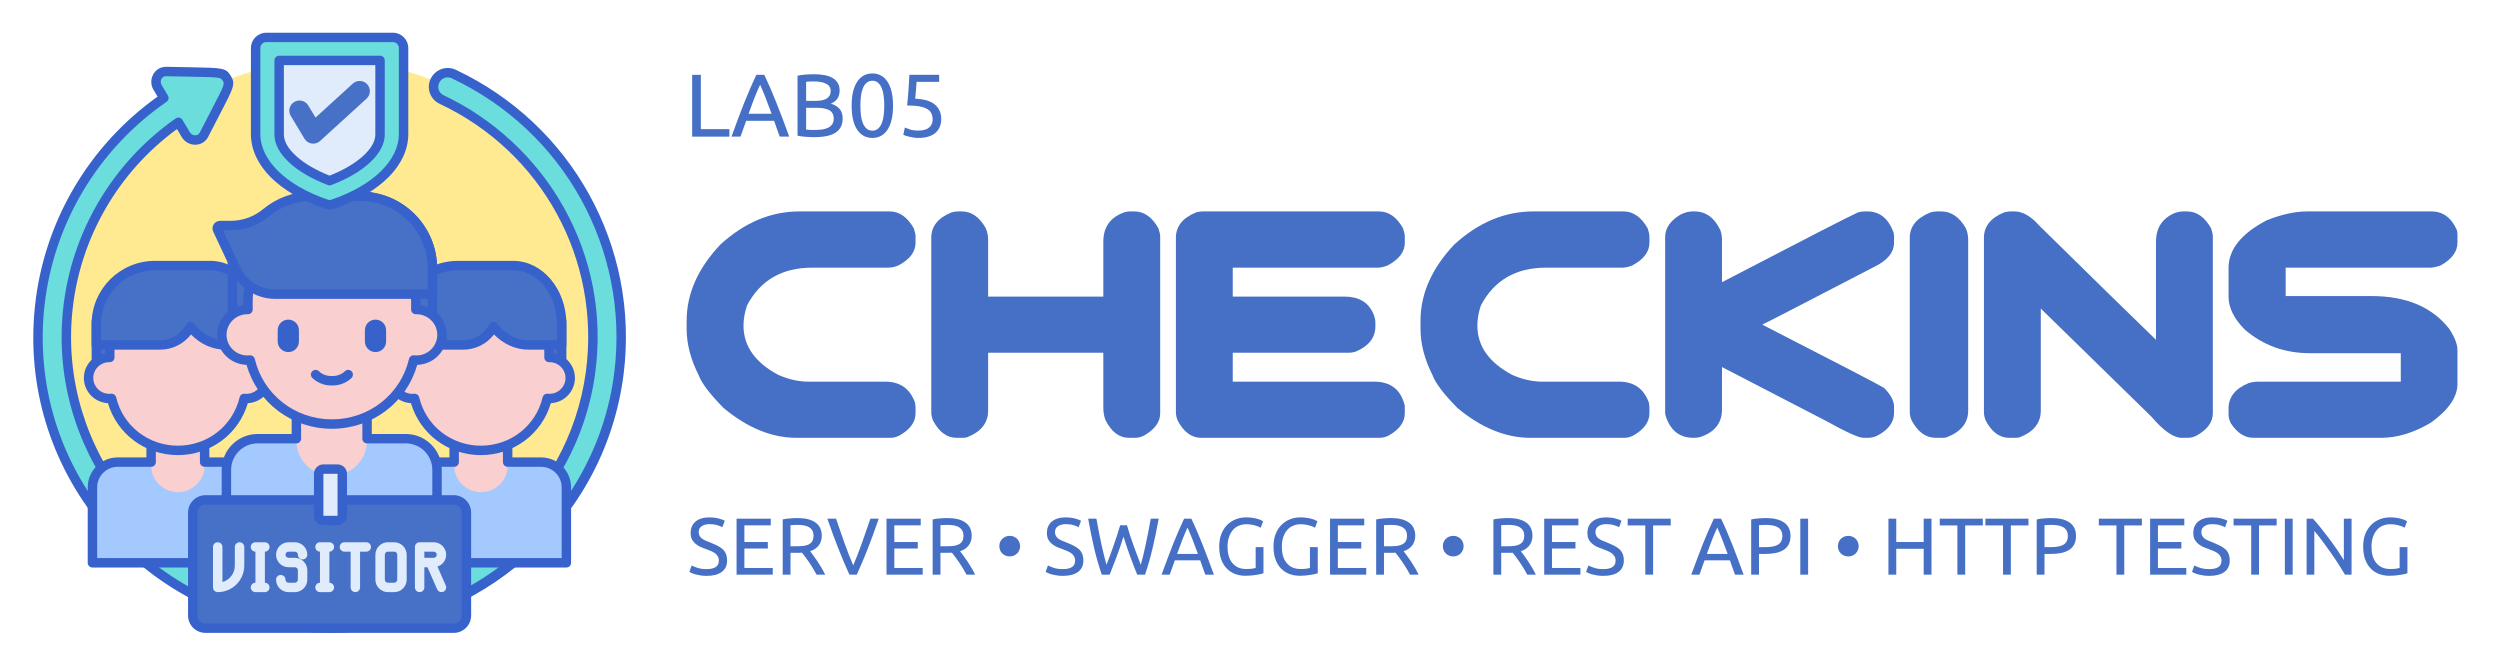 <svg xmlns="http://www.w3.org/2000/svg" xmlns:xlink="http://www.w3.org/1999/xlink" width="600" zoomAndPan="magnify" viewBox="0 0 450 120" height="160" preserveAspectRatio="xMidYMid meet" version="1.0"><defs><g/><clipPath id="a3c8bfa192"><path d="M 6 12 L 112 12 L 112 113.871 L 6 113.871 Z M 6 12 " clip-rule="nonzero"/></clipPath><clipPath id="983448f11f"><path d="M 5 12 L 113 12 L 113 113.871 L 5 113.871 Z M 5 12 " clip-rule="nonzero"/></clipPath><clipPath id="1a88e24229"><path d="M 45 5.871 L 74 5.871 L 74 38 L 45 38 Z M 45 5.871 " clip-rule="nonzero"/></clipPath><clipPath id="982ea6ba63"><path d="M 34 89 L 84 89 L 84 113.871 L 34 113.871 Z M 34 89 " clip-rule="nonzero"/></clipPath><clipPath id="2ec197ab22"><path d="M 33 89 L 85 89 L 85 113.871 L 33 113.871 Z M 33 89 " clip-rule="nonzero"/></clipPath></defs><path fill="#ffea92" d="M 109.27 60.707 C 109.27 62.34 109.188 63.965 109.027 65.59 C 108.867 67.215 108.629 68.824 108.309 70.426 C 107.988 72.027 107.594 73.605 107.117 75.168 C 106.641 76.73 106.094 78.266 105.465 79.773 C 104.84 81.281 104.141 82.754 103.371 84.191 C 102.602 85.633 101.762 87.027 100.852 88.387 C 99.941 89.742 98.969 91.051 97.934 92.312 C 96.895 93.574 95.797 94.781 94.641 95.934 C 93.484 97.09 92.273 98.184 91.012 99.219 C 89.746 100.254 88.434 101.223 87.074 102.133 C 85.715 103.039 84.312 103.875 82.871 104.645 C 81.43 105.414 79.953 106.109 78.441 106.734 C 76.93 107.359 75.391 107.91 73.828 108.383 C 72.262 108.855 70.676 109.25 69.074 109.57 C 67.469 109.887 65.852 110.129 64.227 110.289 C 62.598 110.449 60.965 110.527 59.332 110.527 C 57.695 110.527 56.062 110.449 54.438 110.289 C 52.809 110.129 51.191 109.887 49.59 109.57 C 47.984 109.25 46.398 108.855 44.836 108.383 C 43.27 107.91 41.73 107.359 40.219 106.734 C 38.711 106.109 37.234 105.414 35.789 104.645 C 34.348 103.875 32.945 103.039 31.586 102.133 C 30.227 101.223 28.914 100.254 27.652 99.219 C 26.387 98.184 25.176 97.09 24.02 95.934 C 22.863 94.781 21.766 93.574 20.727 92.312 C 19.691 91.051 18.719 89.742 17.809 88.387 C 16.898 87.027 16.062 85.633 15.289 84.191 C 14.52 82.754 13.82 81.281 13.195 79.773 C 12.57 78.266 12.02 76.73 11.543 75.168 C 11.07 73.605 10.672 72.027 10.352 70.426 C 10.035 68.824 9.793 67.215 9.633 65.59 C 9.473 63.965 9.395 62.34 9.395 60.707 C 9.395 59.074 9.473 57.445 9.633 55.824 C 9.793 54.199 10.035 52.586 10.352 50.988 C 10.672 49.387 11.07 47.805 11.543 46.246 C 12.02 44.684 12.57 43.148 13.195 41.641 C 13.82 40.133 14.52 38.66 15.289 37.223 C 16.062 35.781 16.898 34.383 17.809 33.027 C 18.719 31.672 19.691 30.363 20.727 29.102 C 21.766 27.84 22.863 26.633 24.02 25.477 C 25.176 24.324 26.387 23.23 27.652 22.195 C 28.914 21.16 30.227 20.188 31.586 19.281 C 32.945 18.375 34.348 17.539 35.789 16.77 C 37.234 16 38.711 15.301 40.219 14.68 C 41.73 14.055 43.27 13.504 44.836 13.031 C 46.398 12.559 47.984 12.16 49.59 11.844 C 51.191 11.523 52.809 11.285 54.438 11.125 C 56.062 10.965 57.695 10.887 59.332 10.887 C 60.965 10.887 62.598 10.965 64.227 11.125 C 65.852 11.285 67.469 11.523 69.074 11.844 C 70.676 12.16 72.262 12.559 73.828 13.031 C 75.391 13.504 76.93 14.055 78.441 14.68 C 79.953 15.301 81.43 16 82.871 16.77 C 84.312 17.539 85.715 18.375 87.074 19.281 C 88.434 20.188 89.746 21.16 91.012 22.195 C 92.273 23.23 93.484 24.324 94.641 25.477 C 95.797 26.633 96.895 27.84 97.934 29.102 C 98.969 30.363 99.941 31.672 100.852 33.027 C 101.762 34.383 102.602 35.781 103.371 37.223 C 104.141 38.66 104.84 40.133 105.465 41.641 C 106.094 43.148 106.641 44.684 107.117 46.246 C 107.594 47.805 107.988 49.387 108.309 50.988 C 108.629 52.586 108.867 54.199 109.027 55.824 C 109.188 57.445 109.27 59.074 109.27 60.707 Z M 109.27 60.707 " fill-opacity="1" fill-rule="nonzero"/><g clip-path="url(#a3c8bfa192)"><path fill="#6bdddd" d="M 78.539 14.125 C 78.531 14.137 78.523 14.148 78.516 14.156 C 77.59 15.438 78.051 17.238 79.484 17.914 C 97.602 26.422 109.109 45.945 106.301 66.977 C 102.906 92.395 79.453 110.602 53.922 107.676 C 28.168 104.727 9.484 81.539 12.203 55.766 C 13.633 42.16 20.98 29.82 32.113 22.004 L 33.461 24.258 C 34.148 25.41 35.848 25.551 36.602 24.441 C 36.648 24.371 36.691 24.297 36.73 24.223 C 41.121 15.609 41.598 15.395 40.82 14.094 C 40.047 12.801 39.598 13.109 29.945 12.871 C 29.859 12.867 29.773 12.871 29.688 12.879 C 28.352 13.012 27.668 14.57 28.355 15.719 L 29.5 17.633 C 16.996 26.273 8.734 40.043 7.133 55.234 C 4.078 84.234 25.48 110.277 54.707 112.867 C 82.766 115.352 107.992 95 111.422 67.102 C 114.262 44.023 101.562 22.672 81.66 13.316 C 80.562 12.801 79.25 13.148 78.539 14.125 Z M 78.539 14.125 " fill-opacity="1" fill-rule="nonzero"/></g><g clip-path="url(#983448f11f)"><path fill="#3762cc" d="M 59.363 113.918 C 57.793 113.918 56.215 113.852 54.633 113.711 C 40.289 112.441 27.344 105.621 18.176 94.516 C 9.008 83.402 4.785 69.418 6.289 55.145 C 7.887 39.984 15.918 26.27 28.363 17.391 L 27.625 16.152 C 27.137 15.332 27.102 14.332 27.535 13.473 C 27.945 12.66 28.719 12.125 29.602 12.039 C 29.723 12.027 29.844 12.02 29.965 12.023 C 31.867 12.07 33.414 12.098 34.672 12.117 C 40 12.207 40.688 12.219 41.547 13.66 C 42.414 15.105 42.102 15.703 39.68 20.359 C 39.09 21.488 38.367 22.875 37.484 24.605 C 37.434 24.711 37.371 24.816 37.305 24.914 C 36.809 25.648 35.977 26.074 35.059 26.051 C 34.094 26.023 33.223 25.516 32.73 24.695 L 31.855 23.23 C 21.258 30.988 14.418 42.824 13.047 55.852 C 10.387 81.074 28.77 103.945 54.016 106.836 C 55.785 107.039 57.543 107.137 59.281 107.137 C 82.215 107.137 102.367 90.012 105.461 66.863 C 108.152 46.707 97.566 27.344 79.121 18.68 C 78.211 18.25 77.547 17.449 77.293 16.48 C 77.043 15.508 77.238 14.477 77.828 13.66 C 77.828 13.66 77.852 13.629 77.852 13.629 C 78.805 12.316 80.559 11.863 82.02 12.551 C 102.926 22.375 115.078 44.34 112.266 67.207 C 110.578 80.918 103.676 93.285 92.836 102.035 C 83.234 109.781 71.5 113.918 59.363 113.918 Z M 29.895 13.719 C 29.852 13.719 29.812 13.719 29.77 13.723 C 29.352 13.766 29.141 14.062 29.055 14.234 C 28.883 14.574 28.895 14.965 29.086 15.285 L 30.227 17.199 C 30.457 17.582 30.348 18.074 29.98 18.328 C 17.57 26.906 9.551 40.391 7.977 55.32 C 6.52 69.141 10.609 82.676 19.488 93.438 C 28.363 104.191 40.898 110.793 54.781 112.023 C 82.184 114.449 107.227 94.254 110.578 67 C 113.301 44.863 101.535 23.598 81.297 14.086 C 80.57 13.746 79.699 13.969 79.227 14.625 C 79.219 14.633 79.215 14.641 79.211 14.641 C 78.91 15.059 78.812 15.57 78.938 16.055 C 79.062 16.539 79.395 16.934 79.844 17.145 C 88.895 21.398 96.582 28.57 101.48 37.336 C 106.566 46.441 108.527 56.727 107.145 67.09 C 103.695 92.902 79.77 111.488 53.824 108.516 C 27.652 105.523 8.602 81.816 11.355 55.676 C 12.812 41.859 20.199 29.332 31.625 21.312 C 31.816 21.176 32.059 21.129 32.289 21.176 C 32.52 21.227 32.719 21.371 32.84 21.57 L 34.188 23.824 C 34.379 24.141 34.73 24.344 35.105 24.355 C 35.305 24.363 35.656 24.316 35.895 23.969 C 35.922 23.93 35.949 23.887 35.969 23.84 C 36.855 22.102 37.582 20.711 38.172 19.578 C 40.469 15.164 40.441 15.113 40.09 14.527 C 39.738 13.945 39.711 13.895 34.645 13.812 C 33.379 13.793 31.832 13.766 29.922 13.719 C 29.914 13.719 29.902 13.719 29.895 13.719 Z M 29.895 13.719 " fill-opacity="1" fill-rule="nonzero"/></g><path fill="#a4c9ff" d="M 75.742 83.18 C 73.223 83.18 71.184 85.215 71.184 87.727 L 71.184 101.305 L 101.945 101.305 L 101.945 87.727 C 101.945 85.215 99.906 83.18 97.387 83.18 Z M 75.742 83.18 " fill-opacity="1" fill-rule="nonzero"/><path fill="#f9cfcf" d="M 86.562 88.586 C 83.902 88.586 81.746 86.434 81.746 83.777 L 81.746 77.898 L 91.383 77.898 L 91.383 83.777 C 91.383 86.434 89.227 88.586 86.562 88.586 Z M 86.562 88.586 " fill-opacity="1" fill-rule="nonzero"/><path fill="#3762cc" d="M 101.945 102.152 L 71.184 102.152 C 70.715 102.152 70.336 101.773 70.336 101.305 L 70.336 87.727 C 70.336 84.754 72.762 82.332 75.742 82.332 L 80.898 82.332 L 80.898 77.898 C 80.898 77.43 81.277 77.051 81.746 77.051 L 91.383 77.051 C 91.852 77.051 92.23 77.43 92.23 77.898 L 92.23 82.332 L 97.387 82.332 C 100.371 82.332 102.793 84.754 102.793 87.727 L 102.793 101.305 C 102.793 101.773 102.414 102.152 101.945 102.152 Z M 72.031 100.457 L 101.098 100.457 L 101.098 87.727 C 101.098 85.688 99.434 84.027 97.387 84.027 L 91.383 84.027 C 90.914 84.027 90.531 83.648 90.531 83.18 L 90.531 78.742 L 82.598 78.742 L 82.598 83.18 C 82.598 83.648 82.215 84.027 81.746 84.027 L 75.742 84.027 C 73.695 84.027 72.031 85.688 72.031 87.727 Z M 72.031 100.457 " fill-opacity="1" fill-rule="nonzero"/><path fill="#4671c6" d="M 71.902 57.77 C 71.891 57.949 71.887 58.129 71.887 58.312 L 71.887 69.031 L 101.102 69.031 L 101.102 57.77 Z M 71.902 57.77 " fill-opacity="1" fill-rule="nonzero"/><path fill="#3762cc" d="M 101.102 69.879 L 71.887 69.879 C 71.418 69.879 71.039 69.496 71.039 69.031 L 71.039 58.312 C 71.039 58.113 71.043 57.922 71.055 57.727 C 71.074 57.277 71.449 56.922 71.902 56.922 L 101.102 56.922 C 101.57 56.922 101.949 57.301 101.949 57.77 L 101.949 69.031 C 101.949 69.5 101.57 69.879 101.102 69.879 Z M 72.738 68.184 L 100.25 68.184 L 100.25 58.617 L 72.738 58.617 Z M 72.738 68.184 " fill-opacity="1" fill-rule="nonzero"/><path fill="#f9cfcf" d="M 98.824 64.344 L 98.824 63.199 C 98.824 56.504 93.336 51.078 86.562 51.078 C 79.793 51.078 74.305 56.504 74.305 63.199 L 74.305 64.344 C 72.176 64.301 70.488 65.992 70.488 68.035 C 70.488 70.219 72.398 71.949 74.629 71.711 C 75.895 77.074 80.758 81.07 86.566 81.07 C 92.375 81.07 97.234 77.074 98.5 71.711 C 100.727 71.949 102.641 70.223 102.641 68.035 C 102.641 65.992 100.949 64.301 98.824 64.344 Z M 98.824 64.344 " fill-opacity="1" fill-rule="nonzero"/><path fill="#3762cc" d="M 86.562 81.918 C 80.676 81.918 75.594 78.109 73.977 72.574 C 72.934 72.516 71.93 72.109 71.145 71.406 C 70.188 70.543 69.637 69.316 69.637 68.035 C 69.637 66.812 70.125 65.66 71.004 64.801 C 71.684 64.137 72.531 63.711 73.457 63.559 L 73.457 63.195 C 73.457 56.047 79.336 50.23 86.562 50.23 C 93.793 50.23 99.672 56.047 99.672 63.195 L 99.672 63.559 C 100.594 63.711 101.445 64.137 102.125 64.801 C 103.004 65.664 103.488 66.812 103.488 68.035 C 103.488 69.316 102.941 70.543 101.984 71.406 C 101.199 72.109 100.195 72.516 99.148 72.574 C 97.535 78.109 92.453 81.918 86.562 81.918 Z M 74.629 70.863 C 75.02 70.863 75.363 71.133 75.457 71.52 C 76.664 76.645 81.23 80.223 86.562 80.223 C 91.895 80.223 96.465 76.645 97.672 71.52 C 97.77 71.102 98.164 70.824 98.59 70.871 C 99.426 70.957 100.227 70.699 100.848 70.145 C 101.445 69.605 101.793 68.836 101.793 68.035 C 101.793 67.27 101.488 66.551 100.934 66.012 C 100.379 65.465 99.625 65.176 98.84 65.191 C 98.617 65.199 98.391 65.109 98.23 64.949 C 98.066 64.789 97.973 64.57 97.973 64.344 L 97.973 63.195 C 97.973 56.98 92.855 51.926 86.562 51.926 C 80.273 51.926 75.152 56.98 75.152 63.195 L 75.152 64.344 C 75.152 64.57 75.062 64.789 74.898 64.949 C 74.734 65.109 74.52 65.199 74.285 65.191 C 73.492 65.176 72.75 65.465 72.191 66.012 C 71.641 66.551 71.336 67.27 71.336 68.035 C 71.336 68.836 71.68 69.605 72.281 70.145 C 72.902 70.699 73.703 70.957 74.539 70.871 C 74.57 70.867 74.602 70.863 74.629 70.863 Z M 74.629 70.863 " fill-opacity="1" fill-rule="nonzero"/><path fill="#4671c6" d="M 92.379 47.801 L 82.422 47.801 C 76.605 47.801 71.887 52.508 71.887 58.312 L 71.887 62.094 L 83.355 62.094 C 85.73 62.094 87.785 60.754 88.82 58.797 C 90.395 60.824 92.633 62.094 95.121 62.094 L 101.102 62.094 L 101.102 58.309 C 101.102 52.508 97.195 47.801 92.379 47.801 Z M 92.379 47.801 " fill-opacity="1" fill-rule="nonzero"/><path fill="#3762cc" d="M 101.102 62.941 L 95.121 62.941 C 92.84 62.941 90.633 61.957 88.922 60.203 C 87.605 61.918 85.562 62.941 83.355 62.941 L 71.887 62.941 C 71.418 62.941 71.039 62.562 71.039 62.094 L 71.039 58.312 C 71.039 52.051 76.145 46.953 82.422 46.953 L 92.379 46.953 C 97.656 46.953 101.949 52.051 101.949 58.312 L 101.949 62.094 C 101.949 62.562 101.57 62.941 101.102 62.941 Z M 88.82 57.949 C 89.078 57.949 89.328 58.07 89.488 58.277 C 90.977 60.191 92.977 61.246 95.121 61.246 L 100.25 61.246 L 100.25 58.312 C 100.25 52.984 96.719 48.648 92.379 48.648 L 82.422 48.648 C 77.082 48.648 72.738 52.984 72.738 58.312 L 72.738 61.246 L 83.355 61.246 C 85.336 61.246 87.141 60.156 88.066 58.402 C 88.203 58.145 88.457 57.977 88.746 57.953 C 88.77 57.949 88.793 57.949 88.82 57.949 Z M 88.82 57.949 " fill-opacity="1" fill-rule="nonzero"/><path fill="#a4c9ff" d="M 21.195 83.18 C 18.68 83.18 16.637 85.215 16.637 87.727 L 16.637 101.305 L 47.398 101.305 L 47.398 87.727 C 47.398 85.215 45.359 83.18 42.844 83.18 Z M 21.195 83.18 " fill-opacity="1" fill-rule="nonzero"/><path fill="#f9cfcf" d="M 32.02 88.586 C 29.359 88.586 27.203 86.434 27.203 83.777 L 27.203 77.898 L 36.836 77.898 L 36.836 83.777 C 36.836 86.434 34.68 88.586 32.02 88.586 Z M 32.02 88.586 " fill-opacity="1" fill-rule="nonzero"/><path fill="#3762cc" d="M 47.398 102.152 L 16.637 102.152 C 16.168 102.152 15.789 101.773 15.789 101.305 L 15.789 87.727 C 15.789 84.754 18.215 82.332 21.195 82.332 L 26.352 82.332 L 26.352 77.898 C 26.352 77.43 26.734 77.051 27.203 77.051 L 36.836 77.051 C 37.305 77.051 37.684 77.43 37.684 77.898 L 37.684 82.332 L 42.844 82.332 C 45.824 82.332 48.25 84.754 48.25 87.727 L 48.25 101.305 C 48.25 101.773 47.867 102.152 47.398 102.152 Z M 17.488 100.457 L 46.551 100.457 L 46.551 87.727 C 46.551 85.688 44.887 84.027 42.844 84.027 L 36.836 84.027 C 36.367 84.027 35.984 83.648 35.984 83.18 L 35.984 78.742 L 28.051 78.742 L 28.051 83.18 C 28.051 83.648 27.672 84.027 27.203 84.027 L 21.195 84.027 C 19.152 84.027 17.488 85.688 17.488 87.727 Z M 17.488 100.457 " fill-opacity="1" fill-rule="nonzero"/><path fill="#4671c6" d="M 17.355 57.77 C 17.348 57.949 17.344 58.129 17.344 58.312 L 17.344 69.031 L 46.555 69.031 L 46.555 57.77 Z M 17.355 57.77 " fill-opacity="1" fill-rule="nonzero"/><path fill="#3762cc" d="M 46.555 69.879 L 17.344 69.879 C 16.871 69.879 16.492 69.496 16.492 69.031 L 16.492 58.312 C 16.492 58.113 16.496 57.922 16.508 57.727 C 16.531 57.277 16.902 56.922 17.355 56.922 L 46.555 56.922 C 47.023 56.922 47.406 57.301 47.406 57.77 L 47.406 69.031 C 47.406 69.5 47.023 69.879 46.555 69.879 Z M 18.191 68.184 L 45.707 68.184 L 45.707 58.617 L 18.191 58.617 Z M 18.191 68.184 " fill-opacity="1" fill-rule="nonzero"/><path fill="#f9cfcf" d="M 44.277 64.344 L 44.277 63.199 C 44.277 56.504 38.789 51.078 32.02 51.078 C 25.25 51.078 19.758 56.504 19.758 63.199 L 19.758 64.344 C 17.633 64.301 15.941 65.992 15.941 68.035 C 15.941 70.219 17.852 71.949 20.082 71.711 C 21.348 77.074 26.211 81.07 32.02 81.07 C 37.828 81.07 42.691 77.074 43.957 71.711 C 46.184 71.949 48.098 70.223 48.098 68.035 C 48.098 65.992 46.406 64.301 44.277 64.344 Z M 44.277 64.344 " fill-opacity="1" fill-rule="nonzero"/><path fill="#3762cc" d="M 32.02 81.918 C 26.129 81.918 21.051 78.109 19.434 72.574 C 18.387 72.516 17.383 72.109 16.602 71.406 C 15.641 70.543 15.094 69.316 15.094 68.035 C 15.094 66.812 15.578 65.66 16.457 64.801 C 17.137 64.137 17.988 63.711 18.91 63.559 L 18.91 63.195 C 18.91 56.047 24.789 50.23 32.02 50.23 C 39.246 50.23 45.129 56.047 45.129 63.195 L 45.129 63.559 C 46.051 63.711 46.898 64.137 47.578 64.801 C 48.461 65.664 48.945 66.812 48.945 68.035 C 48.945 69.316 48.395 70.543 47.438 71.402 C 46.652 72.109 45.648 72.516 44.605 72.574 C 42.988 78.109 37.91 81.918 32.02 81.918 Z M 20.086 70.863 C 20.473 70.863 20.82 71.133 20.91 71.52 C 22.117 76.645 26.688 80.223 32.02 80.223 C 37.352 80.223 41.918 76.645 43.129 71.52 C 43.227 71.102 43.625 70.824 44.043 70.871 C 44.883 70.957 45.684 70.699 46.301 70.145 C 46.902 69.605 47.246 68.836 47.246 68.035 C 47.246 67.27 46.941 66.551 46.391 66.012 C 45.832 65.465 45.07 65.176 44.293 65.191 C 44.062 65.199 43.848 65.109 43.684 64.949 C 43.52 64.789 43.43 64.57 43.43 64.344 L 43.43 63.199 C 43.43 56.98 38.309 51.926 32.02 51.926 C 25.727 51.926 20.609 56.98 20.609 63.199 L 20.609 64.344 C 20.609 64.57 20.516 64.789 20.352 64.949 C 20.191 65.109 19.965 65.199 19.742 65.191 C 18.953 65.176 18.207 65.465 17.648 66.012 C 17.094 66.551 16.789 67.27 16.789 68.035 C 16.789 68.836 17.137 69.605 17.734 70.145 C 18.355 70.703 19.156 70.957 19.992 70.871 C 20.023 70.867 20.055 70.863 20.086 70.863 Z M 20.086 70.863 " fill-opacity="1" fill-rule="nonzero"/><path fill="#4671c6" d="M 37.832 47.801 L 27.875 47.801 C 22.059 47.801 17.344 52.508 17.344 58.312 L 17.344 62.094 L 28.809 62.094 C 31.184 62.094 33.242 60.754 34.273 58.797 C 35.848 60.824 38.086 62.094 40.574 62.094 L 46.555 62.094 L 46.555 58.309 C 46.555 52.508 42.648 47.801 37.832 47.801 Z M 37.832 47.801 " fill-opacity="1" fill-rule="nonzero"/><path fill="#3762cc" d="M 46.555 62.941 L 40.574 62.941 C 38.293 62.941 36.086 61.957 34.375 60.203 C 33.059 61.918 31.02 62.941 28.809 62.941 L 17.344 62.941 C 16.871 62.941 16.492 62.562 16.492 62.094 L 16.492 58.312 C 16.492 52.051 21.598 46.953 27.875 46.953 L 37.832 46.953 C 43.109 46.953 47.406 52.051 47.406 58.312 L 47.406 62.094 C 47.406 62.562 47.023 62.941 46.555 62.941 Z M 34.273 57.949 C 34.535 57.949 34.785 58.07 34.945 58.277 C 36.43 60.191 38.43 61.246 40.574 61.246 L 45.707 61.246 L 45.707 58.312 C 45.707 52.984 42.176 48.648 37.832 48.648 L 27.875 48.648 C 22.535 48.648 18.191 52.984 18.191 58.312 L 18.191 61.246 L 28.809 61.246 C 30.793 61.246 32.598 60.156 33.523 58.402 C 33.656 58.145 33.91 57.977 34.199 57.953 C 34.223 57.949 34.25 57.949 34.273 57.949 Z M 34.273 57.949 " fill-opacity="1" fill-rule="nonzero"/><path fill="#a4c9ff" d="M 73.082 78.934 C 76.184 78.934 78.699 81.441 78.699 84.535 L 78.699 101.273 L 40.789 101.273 L 40.789 84.535 C 40.789 81.441 43.301 78.934 46.406 78.934 Z M 73.082 78.934 " fill-opacity="1" fill-rule="nonzero"/><path fill="#f9cfcf" d="M 59.711 85.637 C 63.223 85.637 66.074 82.793 66.074 79.289 L 66.074 71.125 L 53.344 71.125 L 53.344 79.289 C 53.344 82.793 56.195 85.637 59.711 85.637 Z M 59.711 85.637 " fill-opacity="1" fill-rule="nonzero"/><path fill="#3762cc" d="M 78.664 102.152 L 40.754 102.152 C 40.285 102.152 39.906 101.773 39.906 101.305 L 39.906 84.57 C 39.906 81.012 42.805 78.121 46.371 78.121 L 52.496 78.121 L 52.496 71.125 C 52.496 70.66 52.875 70.277 53.344 70.277 L 66.074 70.277 C 66.543 70.277 66.922 70.66 66.922 71.125 L 66.922 78.121 L 73.051 78.121 C 76.613 78.121 79.516 81.012 79.516 84.57 L 79.516 101.305 C 79.516 101.773 79.133 102.152 78.664 102.152 Z M 41.602 100.457 L 77.816 100.457 L 77.816 84.57 C 77.816 81.949 75.676 79.812 73.047 79.812 L 66.074 79.812 C 65.605 79.812 65.223 79.434 65.223 78.969 L 65.223 71.973 L 54.195 71.973 L 54.195 78.969 C 54.195 79.434 53.812 79.812 53.344 79.812 L 46.371 79.812 C 43.742 79.812 41.602 81.949 41.602 84.57 Z M 41.602 100.457 " fill-opacity="1" fill-rule="nonzero"/><path fill="#4671c6" d="M 56.758 43.707 L 56.758 35.332 L 64.852 35.332 C 72.02 35.332 77.832 41.133 77.832 48.285 L 77.832 61.496 L 41.828 61.496 L 41.828 43.707 Z M 56.758 43.707 " fill-opacity="1" fill-rule="nonzero"/><path fill="#3762cc" d="M 77.832 62.344 L 41.828 62.344 C 41.359 62.344 40.98 61.965 40.98 61.496 L 40.98 43.707 C 40.98 43.238 41.359 42.859 41.828 42.859 L 55.906 42.859 L 55.906 35.332 C 55.906 34.863 56.289 34.484 56.758 34.484 L 64.852 34.484 C 72.477 34.484 78.68 40.676 78.68 48.285 L 78.68 61.496 C 78.68 61.965 78.301 62.344 77.832 62.344 Z M 42.676 60.648 L 76.98 60.648 L 76.98 48.285 C 76.98 41.609 71.539 36.18 64.852 36.18 L 57.605 36.18 L 57.605 43.707 C 57.605 44.176 57.227 44.555 56.758 44.555 L 42.676 44.555 Z M 42.676 60.648 " fill-opacity="1" fill-rule="nonzero"/><path fill="#f9cfcf" d="M 44.637 55.719 L 44.637 54.305 C 44.637 46.055 51.398 39.367 59.742 39.367 C 68.086 39.367 74.852 46.055 74.852 54.305 L 74.852 55.719 C 77.477 55.664 79.559 57.75 79.559 60.27 C 79.559 62.961 77.203 65.09 74.453 64.801 C 72.895 71.41 66.902 76.332 59.742 76.332 C 52.586 76.332 46.594 71.41 45.035 64.801 C 42.289 65.09 39.93 62.965 39.93 60.27 C 39.93 57.75 42.012 55.664 44.637 55.719 Z M 44.637 55.719 " fill-opacity="1" fill-rule="nonzero"/><path fill="#3762cc" d="M 59.742 77.18 C 52.523 77.18 46.305 72.484 44.383 65.672 C 43.09 65.633 41.84 65.141 40.875 64.273 C 39.734 63.25 39.082 61.793 39.082 60.27 C 39.082 58.812 39.656 57.445 40.703 56.422 C 41.551 55.594 42.625 55.074 43.785 54.918 L 43.785 54.305 C 43.785 45.602 50.945 38.52 59.742 38.52 C 68.543 38.52 75.699 45.602 75.699 54.305 L 75.699 54.918 C 76.863 55.074 77.934 55.594 78.781 56.422 C 79.828 57.445 80.406 58.812 80.406 60.27 C 80.406 61.793 79.754 63.25 78.613 64.273 C 77.645 65.141 76.398 65.633 75.105 65.672 C 73.18 72.484 66.961 77.18 59.742 77.18 Z M 45.035 63.953 C 45.426 63.953 45.77 64.219 45.859 64.605 C 47.371 71.012 53.082 75.484 59.742 75.484 C 66.406 75.484 72.113 71.012 73.625 64.605 C 73.723 64.191 74.117 63.91 74.543 63.957 C 75.633 64.074 76.672 63.738 77.477 63.016 C 78.258 62.312 78.707 61.312 78.707 60.27 C 78.707 59.273 78.312 58.336 77.594 57.633 C 76.867 56.922 75.914 56.547 74.867 56.562 C 74.648 56.574 74.418 56.48 74.258 56.32 C 74.094 56.164 74 55.945 74 55.719 L 74 54.305 C 74 46.535 67.605 40.215 59.742 40.215 C 51.879 40.215 45.484 46.535 45.484 54.305 L 45.484 55.719 C 45.484 55.945 45.391 56.164 45.227 56.32 C 45.066 56.48 44.828 56.574 44.617 56.562 C 43.57 56.547 42.621 56.922 41.895 57.633 C 41.176 58.336 40.777 59.273 40.777 60.27 C 40.777 61.312 41.227 62.312 42.008 63.016 C 42.812 63.738 43.855 64.07 44.945 63.957 C 44.977 63.953 45.004 63.953 45.035 63.953 Z M 45.035 63.953 " fill-opacity="1" fill-rule="nonzero"/><path fill="#3762cc" d="M 51.898 63.375 C 52.953 63.375 53.809 62.52 53.809 61.469 L 53.809 59.438 C 53.809 58.383 52.953 57.531 51.898 57.531 C 50.844 57.531 49.988 58.383 49.988 59.438 L 49.988 61.469 C 49.988 62.52 50.844 63.375 51.898 63.375 Z M 51.898 63.375 " fill-opacity="1" fill-rule="nonzero"/><path fill="#3762cc" d="M 67.59 63.375 C 68.645 63.375 69.5 62.52 69.5 61.469 L 69.5 59.438 C 69.5 58.383 68.645 57.531 67.59 57.531 C 66.535 57.531 65.68 58.383 65.68 59.438 L 65.68 61.469 C 65.68 62.52 66.535 63.375 67.59 63.375 Z M 67.59 63.375 " fill-opacity="1" fill-rule="nonzero"/><path fill="#4671c6" d="M 64.852 35.332 C 72.02 35.332 77.832 41.133 77.832 48.285 L 77.832 52.945 L 49.473 52.945 C 46.496 52.945 43.793 51.23 42.531 48.543 L 39.148 41.336 C 38.984 40.992 39.238 40.598 39.617 40.598 L 41.52 40.598 C 43.852 40.598 46.113 39.781 47.906 38.289 C 50.203 36.379 53.102 35.332 56.094 35.332 Z M 64.852 35.332 " fill-opacity="1" fill-rule="nonzero"/><path fill="#3762cc" d="M 59.746 69.387 C 59.164 69.387 58.652 69.316 58.184 69.176 C 57.406 68.938 56.723 68.539 56.207 68.023 C 55.879 67.691 55.879 67.152 56.211 66.824 C 56.547 66.496 57.082 66.496 57.414 66.828 C 57.73 67.148 58.168 67.398 58.676 67.555 C 58.984 67.645 59.332 67.691 59.746 67.691 C 60.16 67.691 60.508 67.645 60.812 67.555 C 61.324 67.398 61.758 67.148 62.078 66.828 C 62.406 66.496 62.945 66.492 63.277 66.824 C 63.609 67.152 63.613 67.691 63.285 68.023 C 62.77 68.539 62.086 68.938 61.309 69.176 C 60.84 69.316 60.328 69.387 59.746 69.387 Z M 59.746 69.387 " fill-opacity="1" fill-rule="nonzero"/><path fill="#3762cc" d="M 77.832 53.793 L 49.473 53.793 C 46.184 53.793 43.156 51.875 41.762 48.906 L 38.379 41.695 C 38.176 41.27 38.207 40.781 38.461 40.383 C 38.715 39.988 39.145 39.75 39.617 39.75 L 41.52 39.75 C 43.648 39.75 45.723 39 47.363 37.641 C 49.809 35.605 52.91 34.484 56.094 34.484 L 64.852 34.484 C 72.477 34.484 78.68 40.676 78.68 48.285 L 78.68 52.945 C 78.68 53.414 78.301 53.793 77.832 53.793 Z M 40.137 41.445 L 43.301 48.188 C 44.418 50.562 46.84 52.102 49.473 52.102 L 76.98 52.102 L 76.98 48.285 C 76.98 41.609 71.539 36.18 64.852 36.18 L 56.094 36.18 C 53.305 36.18 50.59 37.16 48.449 38.941 C 46.508 40.559 44.047 41.445 41.52 41.445 Z M 40.137 41.445 " fill-opacity="1" fill-rule="nonzero"/><path fill="#6bdddd" d="M 70.723 6.73 L 47.934 6.73 C 46.871 6.73 46.012 7.59 46.012 8.648 L 46.012 24.121 C 46.012 29.293 50.871 34.094 58.824 36.773 C 59.148 36.883 59.504 36.883 59.828 36.773 L 59.832 36.773 C 67.785 34.09 72.641 29.293 72.641 24.121 L 72.641 8.648 C 72.641 7.59 71.781 6.73 70.723 6.73 Z M 70.723 6.73 " fill-opacity="1" fill-rule="nonzero"/><path fill="#e0ebfc" d="M 59.328 32.52 C 53.852 30.445 50.246 27.191 50.246 24.242 L 50.246 10.875 L 68.406 10.875 L 68.406 24.242 C 68.406 27.191 64.801 30.445 59.328 32.52 Z M 59.328 32.52 " fill-opacity="1" fill-rule="nonzero"/><path fill="#4671c6" d="M 56.379 25.855 C 56.289 25.855 56.203 25.848 56.113 25.836 C 55.57 25.754 55.09 25.438 54.805 24.965 L 52.34 20.863 C 51.82 20 52.102 18.875 52.969 18.355 C 53.836 17.836 54.965 18.117 55.484 18.98 L 56.797 21.164 L 63.504 15.051 C 64.254 14.367 65.414 14.422 66.098 15.168 C 66.781 15.914 66.727 17.07 65.98 17.754 L 57.613 25.375 C 57.273 25.684 56.832 25.855 56.379 25.855 Z M 56.379 25.855 " fill-opacity="1" fill-rule="nonzero"/><g clip-path="url(#1a88e24229)"><path fill="#3762cc" d="M 59.328 37.699 C 59.062 37.699 58.801 37.66 58.551 37.574 C 50.168 34.75 45.164 29.719 45.164 24.121 L 45.164 8.648 C 45.164 7.125 46.406 5.887 47.934 5.887 L 70.723 5.887 C 72.25 5.887 73.492 7.125 73.492 8.648 L 73.492 24.121 C 73.492 29.719 68.484 34.75 60.102 37.574 C 59.852 37.66 59.59 37.699 59.328 37.699 Z M 47.934 7.578 C 47.34 7.578 46.859 8.059 46.859 8.648 L 46.859 24.121 C 46.859 28.887 51.551 33.426 59.094 35.969 C 59.246 36.02 59.41 36.02 59.559 35.969 C 67.105 33.426 71.793 28.887 71.793 24.121 L 71.793 8.648 C 71.793 8.059 71.312 7.578 70.723 7.578 Z M 47.934 7.578 " fill-opacity="1" fill-rule="nonzero"/></g><path fill="#3762cc" d="M 59.328 33.367 C 59.223 33.367 59.121 33.348 59.023 33.312 C 53.086 31.062 49.398 27.586 49.398 24.242 L 49.398 10.875 C 49.398 10.406 49.777 10.027 50.246 10.027 L 68.406 10.027 C 68.875 10.027 69.254 10.406 69.254 10.875 L 69.254 24.242 C 69.254 27.586 65.566 31.062 59.629 33.312 C 59.531 33.348 59.43 33.367 59.328 33.367 Z M 51.098 11.723 L 51.098 24.242 C 51.098 26.734 54.391 29.676 59.328 31.613 C 64.262 29.676 67.559 26.734 67.559 24.242 L 67.559 11.723 Z M 51.098 11.723 " fill-opacity="1" fill-rule="nonzero"/><g clip-path="url(#982ea6ba63)"><path fill="#4671c6" d="M 81.672 113.07 L 36.98 113.07 C 35.719 113.07 34.699 112.047 34.699 110.789 L 34.699 92.258 C 34.699 91 35.719 89.98 36.98 89.98 L 81.672 89.98 C 82.934 89.98 83.957 91 83.957 92.258 L 83.957 110.789 C 83.957 112.047 82.934 113.07 81.672 113.07 Z M 81.672 113.07 " fill-opacity="1" fill-rule="nonzero"/></g><path fill="#e0ebfc" d="M 48.52 98.453 C 48.52 97.984 48.141 97.605 47.672 97.605 L 45.984 97.605 C 45.516 97.605 45.137 97.984 45.137 98.453 C 45.137 98.918 45.512 99.293 45.98 99.297 L 45.98 104.891 C 45.512 104.895 45.137 105.27 45.137 105.738 C 45.137 106.203 45.516 106.586 45.984 106.586 L 47.672 106.586 C 48.141 106.586 48.52 106.203 48.52 105.738 C 48.52 105.27 48.145 104.895 47.68 104.891 L 47.68 99.301 C 48.145 99.293 48.52 98.918 48.52 98.453 Z M 48.52 98.453 " fill-opacity="1" fill-rule="nonzero"/><path fill="#e0ebfc" d="M 70.949 97.605 L 69.824 97.605 C 68.582 97.605 67.57 98.613 67.57 99.852 L 67.57 104.336 C 67.57 105.574 68.582 106.586 69.824 106.586 L 70.949 106.586 C 72.191 106.586 73.203 105.574 73.203 104.336 L 73.203 99.852 C 73.203 98.613 72.191 97.605 70.949 97.605 Z M 71.504 104.336 C 71.504 104.641 71.254 104.891 70.949 104.891 L 69.824 104.891 C 69.52 104.891 69.27 104.641 69.27 104.336 L 69.27 99.852 C 69.27 99.547 69.52 99.297 69.824 99.297 L 70.949 99.297 C 71.254 99.297 71.504 99.547 71.504 99.852 Z M 71.504 104.336 " fill-opacity="1" fill-rule="nonzero"/><path fill="#e0ebfc" d="M 80.242 105.398 L 78.746 101.984 C 79.652 101.691 80.312 100.852 80.312 99.852 C 80.312 98.613 79.301 97.605 78.059 97.605 L 75.531 97.605 C 75.062 97.605 74.684 97.984 74.684 98.453 L 74.684 105.734 C 74.684 106.203 75.062 106.582 75.531 106.582 C 76 106.582 76.383 106.203 76.383 105.734 L 76.383 102.102 L 76.941 102.102 L 78.688 106.074 C 78.824 106.395 79.137 106.582 79.465 106.582 C 79.578 106.582 79.695 106.562 79.805 106.512 C 80.234 106.324 80.43 105.824 80.242 105.398 Z M 78.059 100.406 L 77.488 100.406 C 77.488 100.406 77.488 100.406 77.484 100.406 L 76.383 100.406 L 76.383 99.301 L 78.059 99.301 C 78.367 99.301 78.613 99.547 78.613 99.852 C 78.613 100.156 78.367 100.406 78.059 100.406 Z M 78.059 100.406 " fill-opacity="1" fill-rule="nonzero"/><path fill="#e0ebfc" d="M 51.941 99.301 L 53.062 99.301 C 53.371 99.301 53.617 99.547 53.617 99.852 C 53.617 100.32 54 100.699 54.469 100.699 C 54.938 100.699 55.316 100.32 55.316 99.852 C 55.316 98.613 54.305 97.605 53.062 97.605 L 51.941 97.605 C 50.699 97.605 49.688 98.613 49.688 99.852 C 49.688 101.094 50.699 102.102 51.941 102.102 L 53.062 102.102 C 53.371 102.102 53.617 102.348 53.617 102.656 L 53.617 104.336 C 53.617 104.641 53.371 104.891 53.062 104.891 L 51.941 104.891 C 51.633 104.891 51.387 104.641 51.387 104.336 C 51.387 103.867 51.004 103.488 50.535 103.488 C 50.066 103.488 49.688 103.867 49.688 104.336 C 49.688 105.574 50.699 106.586 51.941 106.586 L 53.062 106.586 C 54.305 106.586 55.316 105.574 55.316 104.336 L 55.316 102.656 C 55.316 101.414 54.305 100.406 53.062 100.406 L 51.941 100.406 C 51.633 100.406 51.387 100.156 51.387 99.852 C 51.387 99.547 51.633 99.301 51.941 99.301 Z M 51.941 99.301 " fill-opacity="1" fill-rule="nonzero"/><path fill="#e0ebfc" d="M 65.93 97.605 L 61.996 97.605 C 61.527 97.605 61.148 97.984 61.148 98.453 C 61.148 98.918 61.527 99.301 61.996 99.301 L 63.113 99.301 L 63.113 105.734 C 63.113 106.203 63.496 106.582 63.965 106.582 C 64.434 106.582 64.812 106.203 64.812 105.734 L 64.812 99.301 L 65.93 99.301 C 66.398 99.301 66.777 98.918 66.777 98.453 C 66.777 97.984 66.398 97.605 65.93 97.605 Z M 65.93 97.605 " fill-opacity="1" fill-rule="nonzero"/><path fill="#e0ebfc" d="M 43.121 97.605 C 42.652 97.605 42.27 97.984 42.27 98.453 L 42.27 101.812 C 42.27 103.215 41.324 104.402 40.039 104.77 L 40.039 98.453 C 40.039 97.984 39.656 97.605 39.188 97.605 C 38.719 97.605 38.34 97.984 38.34 98.453 L 38.34 105.734 C 38.34 106.203 38.719 106.582 39.188 106.582 C 41.824 106.582 43.969 104.445 43.969 101.812 L 43.969 98.453 C 43.969 97.984 43.59 97.605 43.121 97.605 Z M 43.121 97.605 " fill-opacity="1" fill-rule="nonzero"/><path fill="#e0ebfc" d="M 60.137 98.453 C 60.137 97.984 59.754 97.605 59.285 97.605 L 57.602 97.605 C 57.133 97.605 56.754 97.984 56.754 98.453 C 56.754 98.918 57.129 99.293 57.594 99.297 L 57.594 104.891 C 57.129 104.895 56.754 105.27 56.754 105.734 C 56.754 106.203 57.133 106.582 57.602 106.582 L 59.285 106.582 C 59.754 106.582 60.137 106.203 60.137 105.734 C 60.137 105.27 59.758 104.895 59.293 104.891 L 59.293 99.297 C 59.758 99.293 60.137 98.918 60.137 98.453 Z M 60.137 98.453 " fill-opacity="1" fill-rule="nonzero"/><g clip-path="url(#2ec197ab22)"><path fill="#3762cc" d="M 81.672 113.918 L 36.98 113.918 C 35.254 113.918 33.848 112.516 33.848 110.789 L 33.848 92.258 C 33.848 90.535 35.254 89.133 36.98 89.133 L 81.672 89.133 C 83.398 89.133 84.805 90.535 84.805 92.258 L 84.805 110.789 C 84.805 112.516 83.398 113.918 81.672 113.918 Z M 36.98 90.824 C 36.191 90.824 35.547 91.469 35.547 92.258 L 35.547 110.789 C 35.547 111.578 36.191 112.223 36.98 112.223 L 81.672 112.223 C 82.461 112.223 83.105 111.578 83.105 110.789 L 83.105 92.258 C 83.105 91.469 82.461 90.824 81.672 90.824 Z M 36.98 90.824 " fill-opacity="1" fill-rule="nonzero"/></g><path fill="#e0ebfc" d="M 57.363 92.84 L 57.363 85.285 C 57.363 84.816 57.742 84.438 58.211 84.438 L 60.762 84.438 C 61.23 84.438 61.609 84.816 61.609 85.285 L 61.609 92.84 C 61.609 93.305 61.23 93.688 60.762 93.688 L 58.211 93.688 C 57.742 93.688 57.363 93.305 57.363 92.84 Z M 57.363 92.84 " fill-opacity="1" fill-rule="nonzero"/><path fill="#3762cc" d="M 60.758 94.531 L 58.211 94.531 C 57.273 94.531 56.512 93.773 56.512 92.84 L 56.512 85.285 C 56.512 84.348 57.273 83.59 58.211 83.59 L 60.758 83.59 C 61.695 83.59 62.457 84.348 62.457 85.285 L 62.457 92.84 C 62.457 93.773 61.695 94.531 60.758 94.531 Z M 58.211 85.281 L 58.211 92.84 L 60.758 92.84 L 60.758 85.285 L 58.211 85.285 Z M 58.211 85.281 " fill-opacity="1" fill-rule="nonzero"/><g fill="#4570c5" fill-opacity="1"><g transform="translate(123.597, 78.807)"><g><path d="M 20.281 -40.75 L 36.562 -40.75 C 38.289 -40.75 39.734 -39.734 40.891 -37.703 C 41.098 -37.078 41.203 -36.594 41.203 -36.25 L 41.203 -35.109 C 41.203 -33.484 40.176 -32.125 38.125 -31.031 C 37.469 -30.758 36.844 -30.625 36.25 -30.625 L 22.562 -30.625 C 17.145 -30.625 13.242 -28.352 10.859 -23.812 C 10.441 -22.562 10.234 -21.359 10.234 -20.203 C 10.234 -16.504 12.332 -13.539 16.531 -11.312 C 18.383 -10.508 20.176 -10.109 21.906 -10.109 L 35.766 -10.109 C 38.422 -10.109 40.203 -8.848 41.109 -6.328 L 41.203 -5.547 L 41.203 -4.406 C 41.203 -2.832 40.223 -1.492 38.266 -0.391 C 37.723 -0.129 37.211 0 36.734 0 L 19.781 0 C 15.32 0 10.941 -1.789 6.641 -5.375 C 4.203 -7.852 2.719 -9.801 2.188 -11.219 C 0.727 -14.113 0 -16.898 0 -19.578 L 0 -21.078 C 0 -25.93 2.023 -30.504 6.078 -34.797 C 10.43 -38.766 15.164 -40.75 20.281 -40.75 Z M 20.281 -40.75 "/></g></g></g><g fill="#4570c5" fill-opacity="1"><g transform="translate(167.629, 78.807)"><g><path d="M 4.766 -40.75 L 5.516 -40.75 C 7.203 -40.75 8.613 -39.781 9.75 -37.844 C 10.07 -37.219 10.234 -36.469 10.234 -35.594 L 10.234 -25.422 L 30.969 -25.422 L 30.969 -35.281 C 30.969 -38.008 32.297 -39.801 34.953 -40.656 C 35.328 -40.719 35.629 -40.75 35.859 -40.75 L 36.562 -40.75 C 38.312 -40.75 39.754 -39.734 40.891 -37.703 C 41.098 -37.078 41.203 -36.594 41.203 -36.25 L 41.203 -4.406 C 41.203 -2.832 40.223 -1.492 38.266 -0.391 C 37.723 -0.129 37.211 0 36.734 0 L 35.594 0 C 33.801 0 32.375 -1.098 31.312 -3.297 C 31.082 -3.961 30.969 -4.68 30.969 -5.453 L 30.969 -15.312 L 10.234 -15.312 L 10.234 -4.891 C 10.234 -2.672 8.953 -1.066 6.391 -0.078 C 6.109 -0.023 5.875 0 5.688 0 L 4.547 0 C 2.816 0 1.406 -1.039 0.312 -3.125 C 0.102 -3.676 0 -4.16 0 -4.578 L 0 -36 C 0 -38.062 1.211 -39.586 3.641 -40.578 C 4.055 -40.691 4.43 -40.75 4.766 -40.75 Z M 4.766 -40.75 "/></g></g></g><g fill="#4570c5" fill-opacity="1"><g transform="translate(211.661, 78.807)"><g><path d="M 4.766 -40.75 L 36.562 -40.75 C 38.312 -40.75 39.754 -39.734 40.891 -37.703 C 41.098 -37.078 41.203 -36.594 41.203 -36.25 L 41.203 -35.109 C 41.203 -33.484 40.176 -32.125 38.125 -31.031 C 37.469 -30.758 36.844 -30.625 36.25 -30.625 L 10.234 -30.625 L 10.234 -25.422 L 30.344 -25.422 C 32.895 -25.422 34.617 -24.41 35.516 -22.391 C 35.773 -21.797 35.906 -21.254 35.906 -20.766 L 35.906 -20.062 C 35.906 -18 34.695 -16.473 32.281 -15.484 C 31.875 -15.367 31.492 -15.312 31.141 -15.312 L 10.234 -15.312 L 10.234 -10.109 L 35.688 -10.109 C 38.676 -10.109 40.516 -8.66 41.203 -5.766 L 41.203 -4.406 C 41.203 -2.832 40.223 -1.492 38.266 -0.391 C 37.723 -0.129 37.211 0 36.734 0 L 4.547 0 C 2.816 0 1.406 -1.039 0.312 -3.125 C 0.102 -3.676 0 -4.16 0 -4.578 L 0 -36 C 0 -38.062 1.211 -39.586 3.641 -40.578 C 4.055 -40.691 4.43 -40.75 4.766 -40.75 Z M 4.766 -40.75 "/></g></g></g><g fill="#4570c5" fill-opacity="1"><g transform="translate(255.693, 78.807)"><g><path d="M 20.281 -40.75 L 36.562 -40.75 C 38.289 -40.75 39.734 -39.734 40.891 -37.703 C 41.098 -37.078 41.203 -36.594 41.203 -36.25 L 41.203 -35.109 C 41.203 -33.484 40.176 -32.125 38.125 -31.031 C 37.469 -30.758 36.844 -30.625 36.25 -30.625 L 22.562 -30.625 C 17.145 -30.625 13.242 -28.352 10.859 -23.812 C 10.441 -22.562 10.234 -21.359 10.234 -20.203 C 10.234 -16.504 12.332 -13.539 16.531 -11.312 C 18.383 -10.508 20.176 -10.109 21.906 -10.109 L 35.766 -10.109 C 38.422 -10.109 40.203 -8.848 41.109 -6.328 L 41.203 -5.547 L 41.203 -4.406 C 41.203 -2.832 40.223 -1.492 38.266 -0.391 C 37.723 -0.129 37.211 0 36.734 0 L 19.781 0 C 15.32 0 10.941 -1.789 6.641 -5.375 C 4.203 -7.852 2.719 -9.801 2.188 -11.219 C 0.727 -14.113 0 -16.898 0 -19.578 L 0 -21.078 C 0 -25.93 2.023 -30.504 6.078 -34.797 C 10.43 -38.766 15.164 -40.75 20.281 -40.75 Z M 20.281 -40.75 "/></g></g></g><g fill="#4570c5" fill-opacity="1"><g transform="translate(299.725, 78.807)"><g><path d="M 4.938 -40.75 L 5.281 -40.75 C 7.344 -40.75 8.906 -39.602 9.969 -37.312 C 10.145 -36.719 10.234 -36.156 10.234 -35.625 L 10.234 -28.016 C 25.191 -35.797 33.352 -39.984 34.719 -40.578 C 35.113 -40.691 35.492 -40.75 35.859 -40.75 L 36.422 -40.75 C 38.598 -40.75 40.16 -39.5 41.109 -37 C 41.172 -36.688 41.203 -36.438 41.203 -36.25 L 41.203 -35.141 C 41.203 -33.359 39.988 -31.891 37.562 -30.734 C 24.301 -23.848 17.625 -20.406 17.531 -20.406 L 17.531 -20.344 C 31.395 -13.238 38.688 -9.453 39.406 -8.984 C 40.602 -7.785 41.203 -6.656 41.203 -5.594 L 41.203 -4.484 C 41.203 -2.766 40.148 -1.375 38.047 -0.312 C 37.492 -0.102 37 0 36.562 0 L 35.688 0 C 34.852 0 32.609 -1.016 28.953 -3.047 L 10.234 -12.734 L 10.234 -5.109 C 10.234 -2.703 8.961 -1.055 6.422 -0.172 C 6.004 -0.055 5.625 0 5.281 0 L 5.109 0 C 2.586 0 0.91 -1.332 0.078 -4 C 0.023 -4.207 0 -4.414 0 -4.625 L 0 -36.109 C 0 -37.723 0.914 -39.078 2.75 -40.172 C 3.488 -40.555 4.219 -40.75 4.938 -40.75 Z M 4.938 -40.75 "/></g></g></g><g fill="#4570c5" fill-opacity="1"><g transform="translate(343.757, 78.807)"><g><path d="M 4.922 -40.75 L 5.688 -40.75 C 7.426 -40.75 8.875 -39.781 10.031 -37.844 C 10.352 -37.219 10.516 -36.469 10.516 -35.594 L 10.516 -4.891 C 10.516 -2.672 9.207 -1.066 6.594 -0.078 C 6.289 -0.023 6.047 0 5.859 0 L 4.688 0 C 2.906 0 1.457 -1.039 0.344 -3.125 C 0.113 -3.676 0 -4.16 0 -4.578 L 0 -36 C 0 -38.062 1.25 -39.586 3.75 -40.578 C 4.164 -40.691 4.555 -40.75 4.922 -40.75 Z M 4.922 -40.75 "/></g></g></g><g fill="#4570c5" fill-opacity="1"><g transform="translate(357.108, 78.807)"><g><path d="M 4.766 -40.75 L 5.516 -40.75 C 6.973 -40.75 8.457 -39.895 9.969 -38.188 C 19.52 -28.789 26.52 -21.941 30.969 -17.641 L 30.969 -35.281 C 30.969 -37.82 32.133 -39.566 34.469 -40.516 C 34.977 -40.672 35.441 -40.75 35.859 -40.75 L 36.562 -40.75 C 38.312 -40.75 39.754 -39.734 40.891 -37.703 C 41.098 -37.078 41.203 -36.594 41.203 -36.25 L 41.203 -4.406 C 41.203 -2.832 40.223 -1.492 38.266 -0.391 C 37.723 -0.129 37.211 0 36.734 0 L 35.594 0 C 34.133 0 32.328 -1.258 30.172 -3.781 L 10.234 -23.266 L 10.234 -4.891 C 10.234 -2.672 8.953 -1.066 6.391 -0.078 C 6.109 -0.023 5.875 0 5.688 0 L 4.547 0 C 2.816 0 1.406 -1.039 0.312 -3.125 C 0.102 -3.676 0 -4.16 0 -4.578 L 0 -36 C 0 -38.062 1.211 -39.586 3.641 -40.578 C 4.055 -40.691 4.43 -40.75 4.766 -40.75 Z M 4.766 -40.75 "/></g></g></g><g fill="#4570c5" fill-opacity="1"><g transform="translate(401.14, 78.807)"><g><path d="M 14.156 -40.75 L 36.516 -40.75 C 38.598 -40.75 40.129 -39.617 41.109 -37.359 C 41.172 -37.078 41.203 -36.844 41.203 -36.656 L 41.203 -35.109 C 41.203 -33.523 40.195 -32.164 38.188 -31.031 C 37.395 -30.758 36.75 -30.625 36.25 -30.625 L 10.281 -30.625 L 10.281 -25.516 L 25.734 -25.516 C 32.004 -25.516 36.676 -23.535 39.75 -19.578 C 40.719 -18.078 41.203 -16.816 41.203 -15.797 L 41.203 -9.719 C 41.203 -7.352 39.609 -5.023 36.422 -2.734 C 33.367 -0.91 30.379 0 27.453 0 L 4.453 0 C 2.898 0 1.547 -0.879 0.391 -2.641 C 0.129 -3.211 0 -3.723 0 -4.172 L 0 -5.281 C 0 -7.344 1.211 -8.867 3.641 -9.859 C 4.18 -10.023 4.805 -10.109 5.516 -10.109 L 31 -10.109 L 31 -15.234 L 14.656 -15.234 C 10.113 -15.234 6.203 -16.648 2.922 -19.484 C 0.973 -21.441 0 -23.422 0 -25.422 L 0 -30.578 C 0 -33.91 2.289 -36.77 6.875 -39.156 C 9.539 -40.219 11.969 -40.75 14.156 -40.75 Z M 14.156 -40.75 "/></g></g></g><g fill="#4570c5" fill-opacity="1"><g transform="translate(123.597, 103.438)"><g><path d="M 3.594 -1 C 5.062 -1 5.797 -1.504 5.797 -2.516 C 5.797 -2.828 5.727 -3.094 5.594 -3.312 C 5.469 -3.531 5.297 -3.719 5.078 -3.875 C 4.859 -4.031 4.602 -4.164 4.312 -4.281 C 4.031 -4.406 3.727 -4.523 3.406 -4.641 C 3.031 -4.766 2.676 -4.906 2.344 -5.062 C 2.02 -5.227 1.738 -5.422 1.5 -5.641 C 1.258 -5.859 1.066 -6.113 0.922 -6.406 C 0.785 -6.707 0.719 -7.07 0.719 -7.5 C 0.719 -8.383 1.016 -9.07 1.609 -9.562 C 2.211 -10.062 3.047 -10.312 4.109 -10.312 C 4.711 -10.312 5.266 -10.242 5.766 -10.109 C 6.266 -9.984 6.629 -9.844 6.859 -9.688 L 6.422 -8.531 C 6.211 -8.664 5.906 -8.789 5.5 -8.906 C 5.102 -9.031 4.641 -9.094 4.109 -9.094 C 3.828 -9.094 3.57 -9.062 3.344 -9 C 3.113 -8.945 2.91 -8.859 2.734 -8.734 C 2.555 -8.617 2.414 -8.473 2.312 -8.297 C 2.219 -8.117 2.172 -7.91 2.172 -7.672 C 2.172 -7.398 2.223 -7.172 2.328 -6.984 C 2.43 -6.797 2.578 -6.629 2.766 -6.484 C 2.961 -6.348 3.191 -6.223 3.453 -6.109 C 3.711 -5.992 4 -5.879 4.312 -5.766 C 4.738 -5.586 5.133 -5.41 5.5 -5.234 C 5.863 -5.055 6.18 -4.848 6.453 -4.609 C 6.723 -4.367 6.926 -4.082 7.062 -3.75 C 7.207 -3.414 7.281 -3.008 7.281 -2.531 C 7.281 -1.645 6.957 -0.961 6.312 -0.484 C 5.676 -0.016 4.77 0.219 3.594 0.219 C 3.195 0.219 2.832 0.191 2.5 0.141 C 2.164 0.086 1.863 0.023 1.594 -0.047 C 1.332 -0.117 1.109 -0.195 0.922 -0.281 C 0.734 -0.363 0.586 -0.438 0.484 -0.5 L 0.906 -1.656 C 1.125 -1.531 1.461 -1.391 1.922 -1.234 C 2.379 -1.078 2.938 -1 3.594 -1 Z M 3.594 -1 "/></g></g></g><g fill="#4570c5" fill-opacity="1"><g transform="translate(131.333, 103.438)"><g><path d="M 1.25 0 L 1.25 -10.078 L 7.406 -10.078 L 7.406 -8.875 L 2.656 -8.875 L 2.656 -5.875 L 6.875 -5.875 L 6.875 -4.703 L 2.656 -4.703 L 2.656 -1.203 L 7.766 -1.203 L 7.766 0 Z M 1.25 0 "/></g></g></g><g fill="#4570c5" fill-opacity="1"><g transform="translate(139.637, 103.438)"><g><path d="M 6.188 -4.219 C 6.344 -4.02 6.535 -3.766 6.766 -3.453 C 7.004 -3.141 7.25 -2.789 7.5 -2.406 C 7.758 -2.02 8.008 -1.617 8.25 -1.203 C 8.5 -0.785 8.711 -0.383 8.891 0 L 7.344 0 C 7.156 -0.363 6.945 -0.734 6.719 -1.109 C 6.488 -1.492 6.254 -1.859 6.016 -2.203 C 5.785 -2.547 5.555 -2.867 5.328 -3.172 C 5.098 -3.473 4.895 -3.734 4.719 -3.953 C 4.594 -3.941 4.461 -3.938 4.328 -3.938 C 4.191 -3.938 4.055 -3.938 3.922 -3.938 L 2.656 -3.938 L 2.656 0 L 1.25 0 L 1.25 -9.938 C 1.645 -10.031 2.086 -10.094 2.578 -10.125 C 3.066 -10.164 3.516 -10.188 3.922 -10.188 C 5.336 -10.188 6.414 -9.914 7.156 -9.375 C 7.906 -8.844 8.281 -8.051 8.281 -7 C 8.281 -6.332 8.102 -5.758 7.75 -5.281 C 7.395 -4.801 6.875 -4.445 6.188 -4.219 Z M 4.047 -8.953 C 3.441 -8.953 2.977 -8.938 2.656 -8.906 L 2.656 -5.109 L 3.672 -5.109 C 4.148 -5.109 4.582 -5.129 4.969 -5.172 C 5.363 -5.223 5.691 -5.316 5.953 -5.453 C 6.223 -5.586 6.43 -5.781 6.578 -6.031 C 6.723 -6.281 6.797 -6.609 6.797 -7.016 C 6.797 -7.391 6.723 -7.703 6.578 -7.953 C 6.43 -8.203 6.234 -8.398 5.984 -8.547 C 5.734 -8.691 5.441 -8.797 5.109 -8.859 C 4.773 -8.922 4.422 -8.953 4.047 -8.953 Z M 4.047 -8.953 "/></g></g></g><g fill="#4570c5" fill-opacity="1"><g transform="translate(148.784, 103.438)"><g><path d="M 9.391 -10.078 C 9.023 -9.016 8.676 -8.031 8.344 -7.125 C 8.008 -6.219 7.68 -5.352 7.359 -4.531 C 7.035 -3.719 6.719 -2.941 6.406 -2.203 C 6.094 -1.461 5.77 -0.727 5.438 0 L 4.109 0 C 3.785 -0.727 3.461 -1.461 3.141 -2.203 C 2.828 -2.941 2.508 -3.719 2.188 -4.531 C 1.863 -5.352 1.531 -6.219 1.188 -7.125 C 0.852 -8.031 0.504 -9.016 0.141 -10.078 L 1.703 -10.078 C 2.223 -8.547 2.734 -7.07 3.234 -5.656 C 3.742 -4.238 4.266 -2.91 4.797 -1.672 C 5.328 -2.898 5.844 -4.223 6.344 -5.641 C 6.852 -7.066 7.367 -8.547 7.891 -10.078 Z M 9.391 -10.078 "/></g></g></g><g fill="#4570c5" fill-opacity="1"><g transform="translate(158.323, 103.438)"><g><path d="M 1.25 0 L 1.25 -10.078 L 7.406 -10.078 L 7.406 -8.875 L 2.656 -8.875 L 2.656 -5.875 L 6.875 -5.875 L 6.875 -4.703 L 2.656 -4.703 L 2.656 -1.203 L 7.766 -1.203 L 7.766 0 Z M 1.25 0 "/></g></g></g><g fill="#4570c5" fill-opacity="1"><g transform="translate(166.626, 103.438)"><g><path d="M 6.188 -4.219 C 6.344 -4.02 6.535 -3.766 6.766 -3.453 C 7.004 -3.141 7.25 -2.789 7.5 -2.406 C 7.758 -2.02 8.008 -1.617 8.25 -1.203 C 8.5 -0.785 8.711 -0.383 8.891 0 L 7.344 0 C 7.156 -0.363 6.945 -0.734 6.719 -1.109 C 6.488 -1.492 6.254 -1.859 6.016 -2.203 C 5.785 -2.547 5.555 -2.867 5.328 -3.172 C 5.098 -3.473 4.895 -3.734 4.719 -3.953 C 4.594 -3.941 4.461 -3.938 4.328 -3.938 C 4.191 -3.938 4.055 -3.938 3.922 -3.938 L 2.656 -3.938 L 2.656 0 L 1.25 0 L 1.25 -9.938 C 1.645 -10.031 2.086 -10.094 2.578 -10.125 C 3.066 -10.164 3.516 -10.188 3.922 -10.188 C 5.336 -10.188 6.414 -9.914 7.156 -9.375 C 7.906 -8.844 8.281 -8.051 8.281 -7 C 8.281 -6.332 8.102 -5.758 7.75 -5.281 C 7.395 -4.801 6.875 -4.445 6.188 -4.219 Z M 4.047 -8.953 C 3.441 -8.953 2.977 -8.938 2.656 -8.906 L 2.656 -5.109 L 3.672 -5.109 C 4.148 -5.109 4.582 -5.129 4.969 -5.172 C 5.363 -5.223 5.691 -5.316 5.953 -5.453 C 6.223 -5.586 6.43 -5.781 6.578 -6.031 C 6.723 -6.281 6.797 -6.609 6.797 -7.016 C 6.797 -7.391 6.723 -7.703 6.578 -7.953 C 6.43 -8.203 6.234 -8.398 5.984 -8.547 C 5.734 -8.691 5.441 -8.797 5.109 -8.859 C 4.773 -8.922 4.422 -8.953 4.047 -8.953 Z M 4.047 -8.953 "/></g></g></g><g fill="#4570c5" fill-opacity="1"><g transform="translate(175.773, 103.438)"><g/></g></g><g fill="#4570c5" fill-opacity="1"><g transform="translate(179.132, 103.438)"><g><path d="M 4.484 -5.141 C 4.484 -4.879 4.438 -4.641 4.344 -4.422 C 4.258 -4.203 4.133 -4.008 3.969 -3.844 C 3.812 -3.676 3.617 -3.539 3.391 -3.438 C 3.172 -3.332 2.914 -3.281 2.625 -3.281 C 2.332 -3.281 2.07 -3.332 1.844 -3.438 C 1.613 -3.539 1.414 -3.676 1.25 -3.844 C 1.094 -4.008 0.969 -4.203 0.875 -4.422 C 0.789 -4.641 0.75 -4.879 0.75 -5.141 C 0.75 -5.379 0.789 -5.613 0.875 -5.844 C 0.969 -6.07 1.094 -6.266 1.25 -6.422 C 1.414 -6.586 1.613 -6.723 1.844 -6.828 C 2.07 -6.93 2.332 -6.984 2.625 -6.984 C 2.914 -6.984 3.172 -6.93 3.391 -6.828 C 3.617 -6.723 3.812 -6.586 3.969 -6.422 C 4.133 -6.266 4.258 -6.07 4.344 -5.844 C 4.438 -5.613 4.484 -5.379 4.484 -5.141 Z M 4.484 -5.141 "/></g></g></g><g fill="#4570c5" fill-opacity="1"><g transform="translate(184.367, 103.438)"><g/></g></g><g fill="#4570c5" fill-opacity="1"><g transform="translate(187.726, 103.438)"><g><path d="M 3.594 -1 C 5.062 -1 5.797 -1.504 5.797 -2.516 C 5.797 -2.828 5.727 -3.094 5.594 -3.312 C 5.469 -3.531 5.297 -3.719 5.078 -3.875 C 4.859 -4.031 4.602 -4.164 4.312 -4.281 C 4.031 -4.406 3.727 -4.523 3.406 -4.641 C 3.031 -4.766 2.676 -4.906 2.344 -5.062 C 2.02 -5.227 1.738 -5.422 1.5 -5.641 C 1.258 -5.859 1.066 -6.113 0.922 -6.406 C 0.785 -6.707 0.719 -7.07 0.719 -7.5 C 0.719 -8.383 1.016 -9.07 1.609 -9.562 C 2.211 -10.062 3.047 -10.312 4.109 -10.312 C 4.711 -10.312 5.266 -10.242 5.766 -10.109 C 6.266 -9.984 6.629 -9.844 6.859 -9.688 L 6.422 -8.531 C 6.211 -8.664 5.906 -8.789 5.5 -8.906 C 5.102 -9.031 4.641 -9.094 4.109 -9.094 C 3.828 -9.094 3.57 -9.062 3.344 -9 C 3.113 -8.945 2.91 -8.859 2.734 -8.734 C 2.555 -8.617 2.414 -8.473 2.312 -8.297 C 2.219 -8.117 2.172 -7.91 2.172 -7.672 C 2.172 -7.398 2.223 -7.172 2.328 -6.984 C 2.43 -6.797 2.578 -6.629 2.766 -6.484 C 2.961 -6.348 3.191 -6.223 3.453 -6.109 C 3.711 -5.992 4 -5.879 4.312 -5.766 C 4.738 -5.586 5.133 -5.41 5.5 -5.234 C 5.863 -5.055 6.18 -4.848 6.453 -4.609 C 6.723 -4.367 6.926 -4.082 7.062 -3.75 C 7.207 -3.414 7.281 -3.008 7.281 -2.531 C 7.281 -1.645 6.957 -0.961 6.312 -0.484 C 5.676 -0.016 4.77 0.219 3.594 0.219 C 3.195 0.219 2.832 0.191 2.5 0.141 C 2.164 0.086 1.863 0.023 1.594 -0.047 C 1.332 -0.117 1.109 -0.195 0.922 -0.281 C 0.734 -0.363 0.586 -0.438 0.484 -0.5 L 0.906 -1.656 C 1.125 -1.531 1.461 -1.391 1.922 -1.234 C 2.379 -1.078 2.938 -1 3.594 -1 Z M 3.594 -1 "/></g></g></g><g fill="#4570c5" fill-opacity="1"><g transform="translate(195.463, 103.438)"><g><path d="M 6.766 -6.844 C 6.359 -5.539 5.945 -4.336 5.531 -3.234 C 5.113 -2.129 4.695 -1.051 4.281 0 L 2.859 0 C 2.348 -1.477 1.895 -3.039 1.5 -4.688 C 1.113 -6.344 0.75 -8.141 0.406 -10.078 L 1.891 -10.078 C 2.023 -9.328 2.164 -8.57 2.312 -7.812 C 2.457 -7.051 2.609 -6.312 2.766 -5.594 C 2.922 -4.883 3.078 -4.207 3.234 -3.562 C 3.391 -2.914 3.547 -2.316 3.703 -1.766 C 4.098 -2.773 4.508 -3.891 4.938 -5.109 C 5.375 -6.328 5.785 -7.586 6.172 -8.891 L 7.391 -8.891 C 7.766 -7.586 8.176 -6.328 8.625 -5.109 C 9.07 -3.891 9.488 -2.773 9.875 -1.766 C 10.031 -2.305 10.188 -2.898 10.344 -3.547 C 10.5 -4.203 10.648 -4.883 10.797 -5.594 C 10.953 -6.301 11.102 -7.035 11.25 -7.797 C 11.395 -8.566 11.535 -9.328 11.672 -10.078 L 13.109 -10.078 C 12.754 -8.141 12.379 -6.344 11.984 -4.688 C 11.598 -3.039 11.148 -1.477 10.641 0 L 9.234 0 C 8.805 -1.051 8.391 -2.129 7.984 -3.234 C 7.578 -4.336 7.172 -5.539 6.766 -6.844 Z M 6.766 -6.844 "/></g></g></g><g fill="#4570c5" fill-opacity="1"><g transform="translate(208.972, 103.438)"><g><path d="M 7.984 0 C 7.816 -0.438 7.66 -0.863 7.516 -1.281 C 7.367 -1.707 7.219 -2.141 7.062 -2.578 L 2.5 -2.578 L 1.578 0 L 0.109 0 C 0.504 -1.062 0.867 -2.047 1.203 -2.953 C 1.547 -3.867 1.879 -4.734 2.203 -5.547 C 2.523 -6.359 2.848 -7.133 3.172 -7.875 C 3.492 -8.613 3.828 -9.348 4.172 -10.078 L 5.469 -10.078 C 5.82 -9.348 6.156 -8.613 6.469 -7.875 C 6.789 -7.133 7.113 -6.359 7.438 -5.547 C 7.758 -4.734 8.094 -3.867 8.438 -2.953 C 8.781 -2.047 9.145 -1.062 9.531 0 Z M 6.656 -3.734 C 6.352 -4.578 6.047 -5.395 5.734 -6.188 C 5.43 -6.977 5.113 -7.738 4.781 -8.469 C 4.445 -7.738 4.125 -6.977 3.812 -6.188 C 3.508 -5.395 3.207 -4.578 2.906 -3.734 Z M 6.656 -3.734 "/></g></g></g><g fill="#4570c5" fill-opacity="1"><g transform="translate(218.613, 103.438)"><g><path d="M 7.406 -4.953 L 8.812 -4.953 L 8.812 -0.25 C 8.695 -0.207 8.531 -0.16 8.312 -0.109 C 8.094 -0.066 7.836 -0.02 7.547 0.031 C 7.266 0.082 6.953 0.125 6.609 0.156 C 6.273 0.188 5.938 0.203 5.594 0.203 C 4.883 0.203 4.238 0.086 3.656 -0.141 C 3.07 -0.379 2.57 -0.719 2.156 -1.156 C 1.738 -1.602 1.414 -2.148 1.188 -2.797 C 0.957 -3.453 0.844 -4.203 0.844 -5.047 C 0.844 -5.891 0.969 -6.641 1.219 -7.297 C 1.477 -7.953 1.828 -8.5 2.266 -8.938 C 2.703 -9.383 3.211 -9.723 3.797 -9.953 C 4.391 -10.191 5.02 -10.312 5.688 -10.312 C 6.145 -10.312 6.551 -10.281 6.906 -10.219 C 7.258 -10.164 7.562 -10.098 7.812 -10.016 C 8.062 -9.941 8.266 -9.863 8.422 -9.781 C 8.586 -9.707 8.695 -9.648 8.75 -9.609 L 8.312 -8.438 C 8.031 -8.625 7.656 -8.773 7.188 -8.891 C 6.719 -9.016 6.242 -9.078 5.766 -9.078 C 5.242 -9.078 4.77 -8.984 4.344 -8.797 C 3.926 -8.617 3.57 -8.352 3.281 -8 C 2.988 -7.656 2.758 -7.234 2.594 -6.734 C 2.426 -6.234 2.344 -5.672 2.344 -5.047 C 2.344 -4.441 2.41 -3.891 2.547 -3.391 C 2.691 -2.898 2.906 -2.477 3.188 -2.125 C 3.477 -1.77 3.832 -1.492 4.25 -1.297 C 4.676 -1.109 5.176 -1.016 5.75 -1.016 C 6.156 -1.016 6.5 -1.035 6.781 -1.078 C 7.07 -1.129 7.281 -1.172 7.406 -1.203 Z M 7.406 -4.953 "/></g></g></g><g fill="#4570c5" fill-opacity="1"><g transform="translate(228.385, 103.438)"><g><path d="M 7.406 -4.953 L 8.812 -4.953 L 8.812 -0.25 C 8.695 -0.207 8.531 -0.16 8.312 -0.109 C 8.094 -0.066 7.836 -0.02 7.547 0.031 C 7.266 0.082 6.953 0.125 6.609 0.156 C 6.273 0.188 5.938 0.203 5.594 0.203 C 4.883 0.203 4.238 0.086 3.656 -0.141 C 3.07 -0.379 2.57 -0.719 2.156 -1.156 C 1.738 -1.602 1.414 -2.148 1.188 -2.797 C 0.957 -3.453 0.844 -4.203 0.844 -5.047 C 0.844 -5.891 0.969 -6.641 1.219 -7.297 C 1.477 -7.953 1.828 -8.5 2.266 -8.938 C 2.703 -9.383 3.211 -9.723 3.797 -9.953 C 4.391 -10.191 5.02 -10.312 5.688 -10.312 C 6.145 -10.312 6.551 -10.281 6.906 -10.219 C 7.258 -10.164 7.562 -10.098 7.812 -10.016 C 8.062 -9.941 8.266 -9.863 8.422 -9.781 C 8.586 -9.707 8.695 -9.648 8.75 -9.609 L 8.312 -8.438 C 8.031 -8.625 7.656 -8.773 7.188 -8.891 C 6.719 -9.016 6.242 -9.078 5.766 -9.078 C 5.242 -9.078 4.77 -8.984 4.344 -8.797 C 3.926 -8.617 3.57 -8.352 3.281 -8 C 2.988 -7.656 2.758 -7.234 2.594 -6.734 C 2.426 -6.234 2.344 -5.672 2.344 -5.047 C 2.344 -4.441 2.41 -3.891 2.547 -3.391 C 2.691 -2.898 2.906 -2.477 3.188 -2.125 C 3.477 -1.77 3.832 -1.492 4.25 -1.297 C 4.676 -1.109 5.176 -1.016 5.75 -1.016 C 6.156 -1.016 6.5 -1.035 6.781 -1.078 C 7.07 -1.129 7.281 -1.172 7.406 -1.203 Z M 7.406 -4.953 "/></g></g></g><g fill="#4570c5" fill-opacity="1"><g transform="translate(238.157, 103.438)"><g><path d="M 1.25 0 L 1.25 -10.078 L 7.406 -10.078 L 7.406 -8.875 L 2.656 -8.875 L 2.656 -5.875 L 6.875 -5.875 L 6.875 -4.703 L 2.656 -4.703 L 2.656 -1.203 L 7.766 -1.203 L 7.766 0 Z M 1.25 0 "/></g></g></g><g fill="#4570c5" fill-opacity="1"><g transform="translate(246.461, 103.438)"><g><path d="M 6.188 -4.219 C 6.344 -4.02 6.535 -3.766 6.766 -3.453 C 7.004 -3.141 7.25 -2.789 7.5 -2.406 C 7.758 -2.02 8.008 -1.617 8.25 -1.203 C 8.5 -0.785 8.711 -0.383 8.891 0 L 7.344 0 C 7.156 -0.363 6.945 -0.734 6.719 -1.109 C 6.488 -1.492 6.254 -1.859 6.016 -2.203 C 5.785 -2.547 5.555 -2.867 5.328 -3.172 C 5.098 -3.473 4.895 -3.734 4.719 -3.953 C 4.594 -3.941 4.461 -3.938 4.328 -3.938 C 4.191 -3.938 4.055 -3.938 3.922 -3.938 L 2.656 -3.938 L 2.656 0 L 1.25 0 L 1.25 -9.938 C 1.645 -10.031 2.086 -10.094 2.578 -10.125 C 3.066 -10.164 3.516 -10.188 3.922 -10.188 C 5.336 -10.188 6.414 -9.914 7.156 -9.375 C 7.906 -8.844 8.281 -8.051 8.281 -7 C 8.281 -6.332 8.102 -5.758 7.75 -5.281 C 7.395 -4.801 6.875 -4.445 6.188 -4.219 Z M 4.047 -8.953 C 3.441 -8.953 2.977 -8.938 2.656 -8.906 L 2.656 -5.109 L 3.672 -5.109 C 4.148 -5.109 4.582 -5.129 4.969 -5.172 C 5.363 -5.223 5.691 -5.316 5.953 -5.453 C 6.223 -5.586 6.43 -5.781 6.578 -6.031 C 6.723 -6.281 6.797 -6.609 6.797 -7.016 C 6.797 -7.391 6.723 -7.703 6.578 -7.953 C 6.43 -8.203 6.234 -8.398 5.984 -8.547 C 5.734 -8.691 5.441 -8.797 5.109 -8.859 C 4.773 -8.922 4.422 -8.953 4.047 -8.953 Z M 4.047 -8.953 "/></g></g></g><g fill="#4570c5" fill-opacity="1"><g transform="translate(255.608, 103.438)"><g/></g></g><g fill="#4570c5" fill-opacity="1"><g transform="translate(258.967, 103.438)"><g><path d="M 4.484 -5.141 C 4.484 -4.879 4.438 -4.641 4.344 -4.422 C 4.258 -4.203 4.133 -4.008 3.969 -3.844 C 3.812 -3.676 3.617 -3.539 3.391 -3.438 C 3.172 -3.332 2.914 -3.281 2.625 -3.281 C 2.332 -3.281 2.07 -3.332 1.844 -3.438 C 1.613 -3.539 1.414 -3.676 1.25 -3.844 C 1.094 -4.008 0.969 -4.203 0.875 -4.422 C 0.789 -4.641 0.75 -4.879 0.75 -5.141 C 0.75 -5.379 0.789 -5.613 0.875 -5.844 C 0.969 -6.07 1.094 -6.266 1.25 -6.422 C 1.414 -6.586 1.613 -6.723 1.844 -6.828 C 2.07 -6.93 2.332 -6.984 2.625 -6.984 C 2.914 -6.984 3.172 -6.93 3.391 -6.828 C 3.617 -6.723 3.812 -6.586 3.969 -6.422 C 4.133 -6.266 4.258 -6.07 4.344 -5.844 C 4.438 -5.613 4.484 -5.379 4.484 -5.141 Z M 4.484 -5.141 "/></g></g></g><g fill="#4570c5" fill-opacity="1"><g transform="translate(264.202, 103.438)"><g/></g></g><g fill="#4570c5" fill-opacity="1"><g transform="translate(267.561, 103.438)"><g><path d="M 6.188 -4.219 C 6.344 -4.02 6.535 -3.766 6.766 -3.453 C 7.004 -3.141 7.25 -2.789 7.5 -2.406 C 7.758 -2.02 8.008 -1.617 8.25 -1.203 C 8.5 -0.785 8.711 -0.383 8.891 0 L 7.344 0 C 7.156 -0.363 6.945 -0.734 6.719 -1.109 C 6.488 -1.492 6.254 -1.859 6.016 -2.203 C 5.785 -2.547 5.555 -2.867 5.328 -3.172 C 5.098 -3.473 4.895 -3.734 4.719 -3.953 C 4.594 -3.941 4.461 -3.938 4.328 -3.938 C 4.191 -3.938 4.055 -3.938 3.922 -3.938 L 2.656 -3.938 L 2.656 0 L 1.25 0 L 1.25 -9.938 C 1.645 -10.031 2.086 -10.094 2.578 -10.125 C 3.066 -10.164 3.516 -10.188 3.922 -10.188 C 5.336 -10.188 6.414 -9.914 7.156 -9.375 C 7.906 -8.844 8.281 -8.051 8.281 -7 C 8.281 -6.332 8.102 -5.758 7.75 -5.281 C 7.395 -4.801 6.875 -4.445 6.188 -4.219 Z M 4.047 -8.953 C 3.441 -8.953 2.977 -8.938 2.656 -8.906 L 2.656 -5.109 L 3.672 -5.109 C 4.148 -5.109 4.582 -5.129 4.969 -5.172 C 5.363 -5.223 5.691 -5.316 5.953 -5.453 C 6.223 -5.586 6.43 -5.781 6.578 -6.031 C 6.723 -6.281 6.797 -6.609 6.797 -7.016 C 6.797 -7.391 6.723 -7.703 6.578 -7.953 C 6.43 -8.203 6.234 -8.398 5.984 -8.547 C 5.734 -8.691 5.441 -8.797 5.109 -8.859 C 4.773 -8.922 4.422 -8.953 4.047 -8.953 Z M 4.047 -8.953 "/></g></g></g><g fill="#4570c5" fill-opacity="1"><g transform="translate(276.708, 103.438)"><g><path d="M 1.25 0 L 1.25 -10.078 L 7.406 -10.078 L 7.406 -8.875 L 2.656 -8.875 L 2.656 -5.875 L 6.875 -5.875 L 6.875 -4.703 L 2.656 -4.703 L 2.656 -1.203 L 7.766 -1.203 L 7.766 0 Z M 1.25 0 "/></g></g></g><g fill="#4570c5" fill-opacity="1"><g transform="translate(285.011, 103.438)"><g><path d="M 3.594 -1 C 5.062 -1 5.797 -1.504 5.797 -2.516 C 5.797 -2.828 5.727 -3.094 5.594 -3.312 C 5.469 -3.531 5.297 -3.719 5.078 -3.875 C 4.859 -4.031 4.602 -4.164 4.312 -4.281 C 4.031 -4.406 3.727 -4.523 3.406 -4.641 C 3.031 -4.766 2.676 -4.906 2.344 -5.062 C 2.02 -5.227 1.738 -5.422 1.5 -5.641 C 1.258 -5.859 1.066 -6.113 0.922 -6.406 C 0.785 -6.707 0.719 -7.07 0.719 -7.5 C 0.719 -8.383 1.016 -9.07 1.609 -9.562 C 2.211 -10.062 3.047 -10.312 4.109 -10.312 C 4.711 -10.312 5.266 -10.242 5.766 -10.109 C 6.266 -9.984 6.629 -9.844 6.859 -9.688 L 6.422 -8.531 C 6.211 -8.664 5.906 -8.789 5.5 -8.906 C 5.102 -9.031 4.641 -9.094 4.109 -9.094 C 3.828 -9.094 3.57 -9.062 3.344 -9 C 3.113 -8.945 2.91 -8.859 2.734 -8.734 C 2.555 -8.617 2.414 -8.473 2.312 -8.297 C 2.219 -8.117 2.172 -7.91 2.172 -7.672 C 2.172 -7.398 2.223 -7.172 2.328 -6.984 C 2.43 -6.797 2.578 -6.629 2.766 -6.484 C 2.961 -6.348 3.191 -6.223 3.453 -6.109 C 3.711 -5.992 4 -5.879 4.312 -5.766 C 4.738 -5.586 5.133 -5.41 5.5 -5.234 C 5.863 -5.055 6.18 -4.848 6.453 -4.609 C 6.723 -4.367 6.926 -4.082 7.062 -3.75 C 7.207 -3.414 7.281 -3.008 7.281 -2.531 C 7.281 -1.645 6.957 -0.961 6.312 -0.484 C 5.676 -0.016 4.77 0.219 3.594 0.219 C 3.195 0.219 2.832 0.191 2.5 0.141 C 2.164 0.086 1.863 0.023 1.594 -0.047 C 1.332 -0.117 1.109 -0.195 0.922 -0.281 C 0.734 -0.363 0.586 -0.438 0.484 -0.5 L 0.906 -1.656 C 1.125 -1.531 1.461 -1.391 1.922 -1.234 C 2.379 -1.078 2.938 -1 3.594 -1 Z M 3.594 -1 "/></g></g></g><g fill="#4570c5" fill-opacity="1"><g transform="translate(292.747, 103.438)"><g><path d="M 7.984 -10.078 L 7.984 -8.859 L 4.812 -8.859 L 4.812 0 L 3.406 0 L 3.406 -8.859 L 0.234 -8.859 L 0.234 -10.078 Z M 7.984 -10.078 "/></g></g></g><g fill="#4570c5" fill-opacity="1"><g transform="translate(300.963, 103.438)"><g/></g></g><g fill="#4570c5" fill-opacity="1"><g transform="translate(304.323, 103.438)"><g><path d="M 7.984 0 C 7.816 -0.438 7.66 -0.863 7.516 -1.281 C 7.367 -1.707 7.219 -2.141 7.062 -2.578 L 2.5 -2.578 L 1.578 0 L 0.109 0 C 0.504 -1.062 0.867 -2.047 1.203 -2.953 C 1.547 -3.867 1.879 -4.734 2.203 -5.547 C 2.523 -6.359 2.848 -7.133 3.172 -7.875 C 3.492 -8.613 3.828 -9.348 4.172 -10.078 L 5.469 -10.078 C 5.82 -9.348 6.156 -8.613 6.469 -7.875 C 6.789 -7.133 7.113 -6.359 7.438 -5.547 C 7.758 -4.734 8.094 -3.867 8.438 -2.953 C 8.781 -2.047 9.145 -1.062 9.531 0 Z M 6.656 -3.734 C 6.352 -4.578 6.047 -5.395 5.734 -6.188 C 5.43 -6.977 5.113 -7.738 4.781 -8.469 C 4.445 -7.738 4.125 -6.977 3.812 -6.188 C 3.508 -5.395 3.207 -4.578 2.906 -3.734 Z M 6.656 -3.734 "/></g></g></g><g fill="#4570c5" fill-opacity="1"><g transform="translate(313.964, 103.438)"><g><path d="M 3.922 -10.188 C 5.336 -10.188 6.426 -9.914 7.188 -9.375 C 7.945 -8.832 8.328 -8.031 8.328 -6.969 C 8.328 -6.383 8.223 -5.883 8.016 -5.469 C 7.805 -5.062 7.504 -4.727 7.109 -4.469 C 6.723 -4.219 6.25 -4.031 5.688 -3.906 C 5.125 -3.789 4.488 -3.734 3.781 -3.734 L 2.656 -3.734 L 2.656 0 L 1.25 0 L 1.25 -9.938 C 1.645 -10.031 2.086 -10.094 2.578 -10.125 C 3.066 -10.164 3.516 -10.188 3.922 -10.188 Z M 4.047 -8.953 C 3.441 -8.953 2.977 -8.938 2.656 -8.906 L 2.656 -4.953 L 3.719 -4.953 C 4.207 -4.953 4.645 -4.984 5.031 -5.047 C 5.414 -5.109 5.742 -5.211 6.016 -5.359 C 6.285 -5.516 6.492 -5.723 6.641 -5.984 C 6.785 -6.242 6.859 -6.578 6.859 -6.984 C 6.859 -7.367 6.781 -7.688 6.625 -7.938 C 6.477 -8.195 6.273 -8.398 6.016 -8.547 C 5.754 -8.691 5.453 -8.797 5.109 -8.859 C 4.773 -8.922 4.422 -8.953 4.047 -8.953 Z M 4.047 -8.953 "/></g></g></g><g fill="#4570c5" fill-opacity="1"><g transform="translate(322.805, 103.438)"><g><path d="M 1.25 -10.078 L 2.656 -10.078 L 2.656 0 L 1.25 0 Z M 1.25 -10.078 "/></g></g></g><g fill="#4570c5" fill-opacity="1"><g transform="translate(326.717, 103.438)"><g/></g></g><g fill="#4570c5" fill-opacity="1"><g transform="translate(330.076, 103.438)"><g><path d="M 4.484 -5.141 C 4.484 -4.879 4.438 -4.641 4.344 -4.422 C 4.258 -4.203 4.133 -4.008 3.969 -3.844 C 3.812 -3.676 3.617 -3.539 3.391 -3.438 C 3.172 -3.332 2.914 -3.281 2.625 -3.281 C 2.332 -3.281 2.07 -3.332 1.844 -3.438 C 1.613 -3.539 1.414 -3.676 1.25 -3.844 C 1.094 -4.008 0.969 -4.203 0.875 -4.422 C 0.789 -4.641 0.75 -4.879 0.75 -5.141 C 0.75 -5.379 0.789 -5.613 0.875 -5.844 C 0.969 -6.07 1.094 -6.266 1.25 -6.422 C 1.414 -6.586 1.613 -6.723 1.844 -6.828 C 2.07 -6.93 2.332 -6.984 2.625 -6.984 C 2.914 -6.984 3.172 -6.93 3.391 -6.828 C 3.617 -6.723 3.812 -6.586 3.969 -6.422 C 4.133 -6.266 4.258 -6.07 4.344 -5.844 C 4.438 -5.613 4.484 -5.379 4.484 -5.141 Z M 4.484 -5.141 "/></g></g></g><g fill="#4570c5" fill-opacity="1"><g transform="translate(335.311, 103.438)"><g/></g></g><g fill="#4570c5" fill-opacity="1"><g transform="translate(338.67, 103.438)"><g><path d="M 7.594 -10.078 L 9 -10.078 L 9 0 L 7.594 0 L 7.594 -4.656 L 2.656 -4.656 L 2.656 0 L 1.25 0 L 1.25 -10.078 L 2.656 -10.078 L 2.656 -5.875 L 7.594 -5.875 Z M 7.594 -10.078 "/></g></g></g><g fill="#4570c5" fill-opacity="1"><g transform="translate(348.922, 103.438)"><g><path d="M 7.984 -10.078 L 7.984 -8.859 L 4.812 -8.859 L 4.812 0 L 3.406 0 L 3.406 -8.859 L 0.234 -8.859 L 0.234 -10.078 Z M 7.984 -10.078 "/></g></g></g><g fill="#4570c5" fill-opacity="1"><g transform="translate(357.138, 103.438)"><g><path d="M 7.984 -10.078 L 7.984 -8.859 L 4.812 -8.859 L 4.812 0 L 3.406 0 L 3.406 -8.859 L 0.234 -8.859 L 0.234 -10.078 Z M 7.984 -10.078 "/></g></g></g><g fill="#4570c5" fill-opacity="1"><g transform="translate(365.355, 103.438)"><g><path d="M 3.922 -10.188 C 5.336 -10.188 6.426 -9.914 7.188 -9.375 C 7.945 -8.832 8.328 -8.031 8.328 -6.969 C 8.328 -6.383 8.223 -5.883 8.016 -5.469 C 7.805 -5.062 7.504 -4.727 7.109 -4.469 C 6.723 -4.219 6.25 -4.031 5.688 -3.906 C 5.125 -3.789 4.488 -3.734 3.781 -3.734 L 2.656 -3.734 L 2.656 0 L 1.25 0 L 1.25 -9.938 C 1.645 -10.031 2.086 -10.094 2.578 -10.125 C 3.066 -10.164 3.516 -10.188 3.922 -10.188 Z M 4.047 -8.953 C 3.441 -8.953 2.977 -8.938 2.656 -8.906 L 2.656 -4.953 L 3.719 -4.953 C 4.207 -4.953 4.645 -4.984 5.031 -5.047 C 5.414 -5.109 5.742 -5.211 6.016 -5.359 C 6.285 -5.516 6.492 -5.723 6.641 -5.984 C 6.785 -6.242 6.859 -6.578 6.859 -6.984 C 6.859 -7.367 6.781 -7.688 6.625 -7.938 C 6.477 -8.195 6.273 -8.398 6.016 -8.547 C 5.754 -8.691 5.453 -8.797 5.109 -8.859 C 4.773 -8.922 4.422 -8.953 4.047 -8.953 Z M 4.047 -8.953 "/></g></g></g><g fill="#4570c5" fill-opacity="1"><g transform="translate(374.196, 103.438)"><g/></g></g><g fill="#4570c5" fill-opacity="1"><g transform="translate(377.555, 103.438)"><g><path d="M 7.984 -10.078 L 7.984 -8.859 L 4.812 -8.859 L 4.812 0 L 3.406 0 L 3.406 -8.859 L 0.234 -8.859 L 0.234 -10.078 Z M 7.984 -10.078 "/></g></g></g><g fill="#4570c5" fill-opacity="1"><g transform="translate(385.771, 103.438)"><g><path d="M 1.25 0 L 1.25 -10.078 L 7.406 -10.078 L 7.406 -8.875 L 2.656 -8.875 L 2.656 -5.875 L 6.875 -5.875 L 6.875 -4.703 L 2.656 -4.703 L 2.656 -1.203 L 7.766 -1.203 L 7.766 0 Z M 1.25 0 "/></g></g></g><g fill="#4570c5" fill-opacity="1"><g transform="translate(394.075, 103.438)"><g><path d="M 3.594 -1 C 5.062 -1 5.797 -1.504 5.797 -2.516 C 5.797 -2.828 5.727 -3.094 5.594 -3.312 C 5.469 -3.531 5.297 -3.719 5.078 -3.875 C 4.859 -4.031 4.602 -4.164 4.312 -4.281 C 4.031 -4.406 3.727 -4.523 3.406 -4.641 C 3.031 -4.766 2.676 -4.906 2.344 -5.062 C 2.02 -5.227 1.738 -5.422 1.5 -5.641 C 1.258 -5.859 1.066 -6.113 0.922 -6.406 C 0.785 -6.707 0.719 -7.07 0.719 -7.5 C 0.719 -8.383 1.016 -9.07 1.609 -9.562 C 2.211 -10.062 3.047 -10.312 4.109 -10.312 C 4.711 -10.312 5.266 -10.242 5.766 -10.109 C 6.266 -9.984 6.629 -9.844 6.859 -9.688 L 6.422 -8.531 C 6.211 -8.664 5.906 -8.789 5.5 -8.906 C 5.102 -9.031 4.641 -9.094 4.109 -9.094 C 3.828 -9.094 3.57 -9.062 3.344 -9 C 3.113 -8.945 2.91 -8.859 2.734 -8.734 C 2.555 -8.617 2.414 -8.473 2.312 -8.297 C 2.219 -8.117 2.172 -7.91 2.172 -7.672 C 2.172 -7.398 2.223 -7.172 2.328 -6.984 C 2.43 -6.797 2.578 -6.629 2.766 -6.484 C 2.961 -6.348 3.191 -6.223 3.453 -6.109 C 3.711 -5.992 4 -5.879 4.312 -5.766 C 4.738 -5.586 5.133 -5.41 5.5 -5.234 C 5.863 -5.055 6.18 -4.848 6.453 -4.609 C 6.723 -4.367 6.926 -4.082 7.062 -3.75 C 7.207 -3.414 7.281 -3.008 7.281 -2.531 C 7.281 -1.645 6.957 -0.961 6.312 -0.484 C 5.676 -0.016 4.77 0.219 3.594 0.219 C 3.195 0.219 2.832 0.191 2.5 0.141 C 2.164 0.086 1.863 0.023 1.594 -0.047 C 1.332 -0.117 1.109 -0.195 0.922 -0.281 C 0.734 -0.363 0.586 -0.438 0.484 -0.5 L 0.906 -1.656 C 1.125 -1.531 1.461 -1.391 1.922 -1.234 C 2.379 -1.078 2.938 -1 3.594 -1 Z M 3.594 -1 "/></g></g></g><g fill="#4570c5" fill-opacity="1"><g transform="translate(401.811, 103.438)"><g><path d="M 7.984 -10.078 L 7.984 -8.859 L 4.812 -8.859 L 4.812 0 L 3.406 0 L 3.406 -8.859 L 0.234 -8.859 L 0.234 -10.078 Z M 7.984 -10.078 "/></g></g></g><g fill="#4570c5" fill-opacity="1"><g transform="translate(410.027, 103.438)"><g><path d="M 1.25 -10.078 L 2.656 -10.078 L 2.656 0 L 1.25 0 Z M 1.25 -10.078 "/></g></g></g><g fill="#4570c5" fill-opacity="1"><g transform="translate(413.939, 103.438)"><g><path d="M 8.156 0 C 7.945 -0.352 7.703 -0.754 7.422 -1.203 C 7.148 -1.648 6.852 -2.113 6.531 -2.594 C 6.207 -3.07 5.875 -3.555 5.531 -4.047 C 5.188 -4.547 4.844 -5.023 4.5 -5.484 C 4.164 -5.953 3.836 -6.391 3.516 -6.797 C 3.203 -7.203 2.91 -7.562 2.641 -7.875 L 2.641 0 L 1.25 0 L 1.25 -10.078 L 2.375 -10.078 C 2.832 -9.598 3.316 -9.035 3.828 -8.391 C 4.348 -7.742 4.863 -7.078 5.375 -6.391 C 5.883 -5.711 6.363 -5.039 6.812 -4.375 C 7.258 -3.719 7.641 -3.133 7.953 -2.625 L 7.953 -10.078 L 9.344 -10.078 L 9.344 0 Z M 8.156 0 "/></g></g></g><g fill="#4570c5" fill-opacity="1"><g transform="translate(424.525, 103.438)"><g><path d="M 7.406 -4.953 L 8.812 -4.953 L 8.812 -0.25 C 8.695 -0.207 8.531 -0.16 8.312 -0.109 C 8.094 -0.066 7.836 -0.02 7.547 0.031 C 7.266 0.082 6.953 0.125 6.609 0.156 C 6.273 0.188 5.938 0.203 5.594 0.203 C 4.883 0.203 4.238 0.086 3.656 -0.141 C 3.07 -0.379 2.57 -0.719 2.156 -1.156 C 1.738 -1.602 1.414 -2.148 1.188 -2.797 C 0.957 -3.453 0.844 -4.203 0.844 -5.047 C 0.844 -5.891 0.969 -6.641 1.219 -7.297 C 1.477 -7.953 1.828 -8.5 2.266 -8.938 C 2.703 -9.383 3.211 -9.723 3.797 -9.953 C 4.391 -10.191 5.02 -10.312 5.688 -10.312 C 6.145 -10.312 6.551 -10.281 6.906 -10.219 C 7.258 -10.164 7.562 -10.098 7.812 -10.016 C 8.062 -9.941 8.266 -9.863 8.422 -9.781 C 8.586 -9.707 8.695 -9.648 8.75 -9.609 L 8.312 -8.438 C 8.031 -8.625 7.656 -8.773 7.188 -8.891 C 6.719 -9.016 6.242 -9.078 5.766 -9.078 C 5.242 -9.078 4.77 -8.984 4.344 -8.797 C 3.926 -8.617 3.57 -8.352 3.281 -8 C 2.988 -7.656 2.758 -7.234 2.594 -6.734 C 2.426 -6.234 2.344 -5.672 2.344 -5.047 C 2.344 -4.441 2.41 -3.891 2.547 -3.391 C 2.691 -2.898 2.906 -2.477 3.188 -2.125 C 3.477 -1.77 3.832 -1.492 4.25 -1.297 C 4.676 -1.109 5.176 -1.016 5.75 -1.016 C 6.156 -1.016 6.5 -1.035 6.781 -1.078 C 7.07 -1.129 7.281 -1.172 7.406 -1.203 Z M 7.406 -4.953 "/></g></g></g><g fill="#4570c5" fill-opacity="1"><g transform="translate(123.213, 24.594)"><g><path d="M 8.078 -1.344 L 8.078 0 L 1.375 0 L 1.375 -11.125 L 2.938 -11.125 L 2.938 -1.344 Z M 8.078 -1.344 "/></g></g></g><g fill="#4570c5" fill-opacity="1"><g transform="translate(131.541, 24.594)"><g><path d="M 8.812 0 C 8.625 -0.477 8.453 -0.953 8.297 -1.422 C 8.141 -1.891 7.973 -2.363 7.797 -2.844 L 2.766 -2.844 L 1.75 0 L 0.125 0 C 0.551 -1.176 0.953 -2.266 1.328 -3.266 C 1.703 -4.266 2.066 -5.211 2.422 -6.109 C 2.785 -7.016 3.145 -7.875 3.5 -8.688 C 3.852 -9.508 4.223 -10.32 4.609 -11.125 L 6.031 -11.125 C 6.414 -10.32 6.785 -9.508 7.141 -8.688 C 7.492 -7.875 7.848 -7.016 8.203 -6.109 C 8.566 -5.211 8.938 -4.266 9.312 -3.266 C 9.688 -2.266 10.086 -1.176 10.516 0 Z M 7.344 -4.125 C 7 -5.051 6.66 -5.953 6.328 -6.828 C 5.992 -7.703 5.645 -8.539 5.281 -9.344 C 4.906 -8.539 4.547 -7.703 4.203 -6.828 C 3.867 -5.953 3.535 -5.051 3.203 -4.125 Z M 7.344 -4.125 "/></g></g></g><g fill="#4570c5" fill-opacity="1"><g transform="translate(142.18, 24.594)"><g><path d="M 4.375 0.094 C 4.156 0.094 3.91 0.086 3.641 0.078 C 3.379 0.066 3.117 0.051 2.859 0.031 C 2.598 0.008 2.336 -0.016 2.078 -0.047 C 1.828 -0.078 1.594 -0.117 1.375 -0.172 L 1.375 -10.953 C 1.594 -11.016 1.828 -11.062 2.078 -11.094 C 2.336 -11.125 2.598 -11.148 2.859 -11.172 C 3.117 -11.191 3.379 -11.207 3.641 -11.219 C 3.898 -11.227 4.141 -11.234 4.359 -11.234 C 5.004 -11.234 5.609 -11.18 6.172 -11.078 C 6.734 -10.984 7.219 -10.82 7.625 -10.594 C 8.039 -10.363 8.363 -10.062 8.594 -9.688 C 8.832 -9.312 8.953 -8.852 8.953 -8.312 C 8.953 -7.695 8.805 -7.191 8.516 -6.797 C 8.234 -6.41 7.848 -6.125 7.359 -5.938 C 8.016 -5.75 8.535 -5.441 8.922 -5.016 C 9.305 -4.598 9.5 -4.008 9.5 -3.25 C 9.5 -2.145 9.086 -1.312 8.266 -0.75 C 7.453 -0.188 6.156 0.094 4.375 0.094 Z M 2.922 -5.188 L 2.922 -1.266 C 3.035 -1.254 3.176 -1.242 3.344 -1.234 C 3.477 -1.223 3.641 -1.211 3.828 -1.203 C 4.016 -1.203 4.234 -1.203 4.484 -1.203 C 4.941 -1.203 5.375 -1.227 5.781 -1.281 C 6.195 -1.344 6.555 -1.445 6.859 -1.594 C 7.172 -1.75 7.422 -1.957 7.609 -2.219 C 7.797 -2.488 7.891 -2.828 7.891 -3.234 C 7.891 -3.598 7.82 -3.906 7.688 -4.156 C 7.551 -4.414 7.348 -4.617 7.078 -4.766 C 6.816 -4.91 6.504 -5.016 6.141 -5.078 C 5.773 -5.148 5.367 -5.188 4.922 -5.188 Z M 2.922 -6.438 L 4.562 -6.438 C 4.945 -6.438 5.305 -6.461 5.641 -6.516 C 5.984 -6.566 6.281 -6.66 6.531 -6.797 C 6.789 -6.941 6.988 -7.125 7.125 -7.344 C 7.27 -7.57 7.344 -7.859 7.344 -8.203 C 7.344 -8.523 7.27 -8.797 7.125 -9.016 C 6.977 -9.234 6.77 -9.406 6.5 -9.531 C 6.238 -9.664 5.93 -9.766 5.578 -9.828 C 5.234 -9.898 4.863 -9.938 4.469 -9.938 C 4.07 -9.938 3.758 -9.93 3.531 -9.922 C 3.301 -9.91 3.098 -9.895 2.922 -9.875 Z M 2.922 -6.438 "/></g></g></g><g fill="#4570c5" fill-opacity="1"><g transform="translate(152.498, 24.594)"><g><path d="M 0.797 -5.562 C 0.797 -7.426 1.125 -8.859 1.781 -9.859 C 2.445 -10.867 3.363 -11.375 4.531 -11.375 C 5.695 -11.375 6.609 -10.867 7.266 -9.859 C 7.922 -8.859 8.25 -7.426 8.25 -5.562 C 8.25 -3.707 7.922 -2.273 7.266 -1.266 C 6.609 -0.266 5.695 0.234 4.531 0.234 C 3.363 0.234 2.445 -0.266 1.781 -1.266 C 1.125 -2.273 0.797 -3.707 0.797 -5.562 Z M 6.672 -5.562 C 6.672 -6.176 6.633 -6.754 6.562 -7.297 C 6.5 -7.848 6.383 -8.328 6.219 -8.734 C 6.051 -9.141 5.828 -9.461 5.547 -9.703 C 5.273 -9.941 4.938 -10.062 4.531 -10.062 C 4.125 -10.062 3.781 -9.941 3.5 -9.703 C 3.219 -9.461 2.992 -9.141 2.828 -8.734 C 2.66 -8.328 2.539 -7.848 2.469 -7.297 C 2.406 -6.754 2.375 -6.176 2.375 -5.562 C 2.375 -4.957 2.406 -4.379 2.469 -3.828 C 2.539 -3.285 2.66 -2.812 2.828 -2.406 C 2.992 -2 3.219 -1.676 3.5 -1.438 C 3.781 -1.195 4.125 -1.078 4.531 -1.078 C 4.938 -1.078 5.273 -1.195 5.547 -1.438 C 5.828 -1.676 6.051 -2 6.219 -2.406 C 6.383 -2.812 6.5 -3.285 6.562 -3.828 C 6.633 -4.379 6.672 -4.957 6.672 -5.562 Z M 6.672 -5.562 "/></g></g></g><g fill="#4570c5" fill-opacity="1"><g transform="translate(161.549, 24.594)"><g><path d="M 3.188 -6.828 C 4.801 -6.766 5.984 -6.41 6.734 -5.766 C 7.492 -5.129 7.875 -4.258 7.875 -3.156 C 7.875 -2.664 7.789 -2.211 7.625 -1.797 C 7.457 -1.379 7.207 -1.02 6.875 -0.719 C 6.539 -0.414 6.113 -0.18 5.594 -0.016 C 5.082 0.148 4.473 0.234 3.766 0.234 C 3.492 0.234 3.211 0.211 2.922 0.172 C 2.629 0.129 2.359 0.078 2.109 0.016 C 1.867 -0.047 1.648 -0.109 1.453 -0.172 C 1.266 -0.234 1.129 -0.289 1.047 -0.344 L 1.328 -1.641 C 1.516 -1.555 1.812 -1.441 2.219 -1.297 C 2.633 -1.16 3.141 -1.094 3.734 -1.094 C 4.223 -1.094 4.629 -1.145 4.953 -1.25 C 5.273 -1.352 5.535 -1.492 5.734 -1.672 C 5.941 -1.859 6.094 -2.07 6.188 -2.312 C 6.281 -2.562 6.328 -2.816 6.328 -3.078 C 6.328 -3.484 6.254 -3.844 6.109 -4.156 C 5.973 -4.477 5.727 -4.742 5.375 -4.953 C 5.02 -5.172 4.547 -5.332 3.953 -5.438 C 3.367 -5.551 2.629 -5.609 1.734 -5.609 C 1.797 -6.141 1.844 -6.633 1.875 -7.094 C 1.914 -7.551 1.953 -8 1.984 -8.438 C 2.016 -8.875 2.039 -9.305 2.062 -9.734 C 2.094 -10.172 2.117 -10.633 2.141 -11.125 L 7.5 -11.125 L 7.5 -9.859 L 3.438 -9.859 C 3.426 -9.691 3.41 -9.473 3.391 -9.203 C 3.367 -8.93 3.348 -8.645 3.328 -8.344 C 3.305 -8.051 3.281 -7.766 3.25 -7.484 C 3.227 -7.211 3.207 -6.992 3.188 -6.828 Z M 3.188 -6.828 "/></g></g></g></svg>